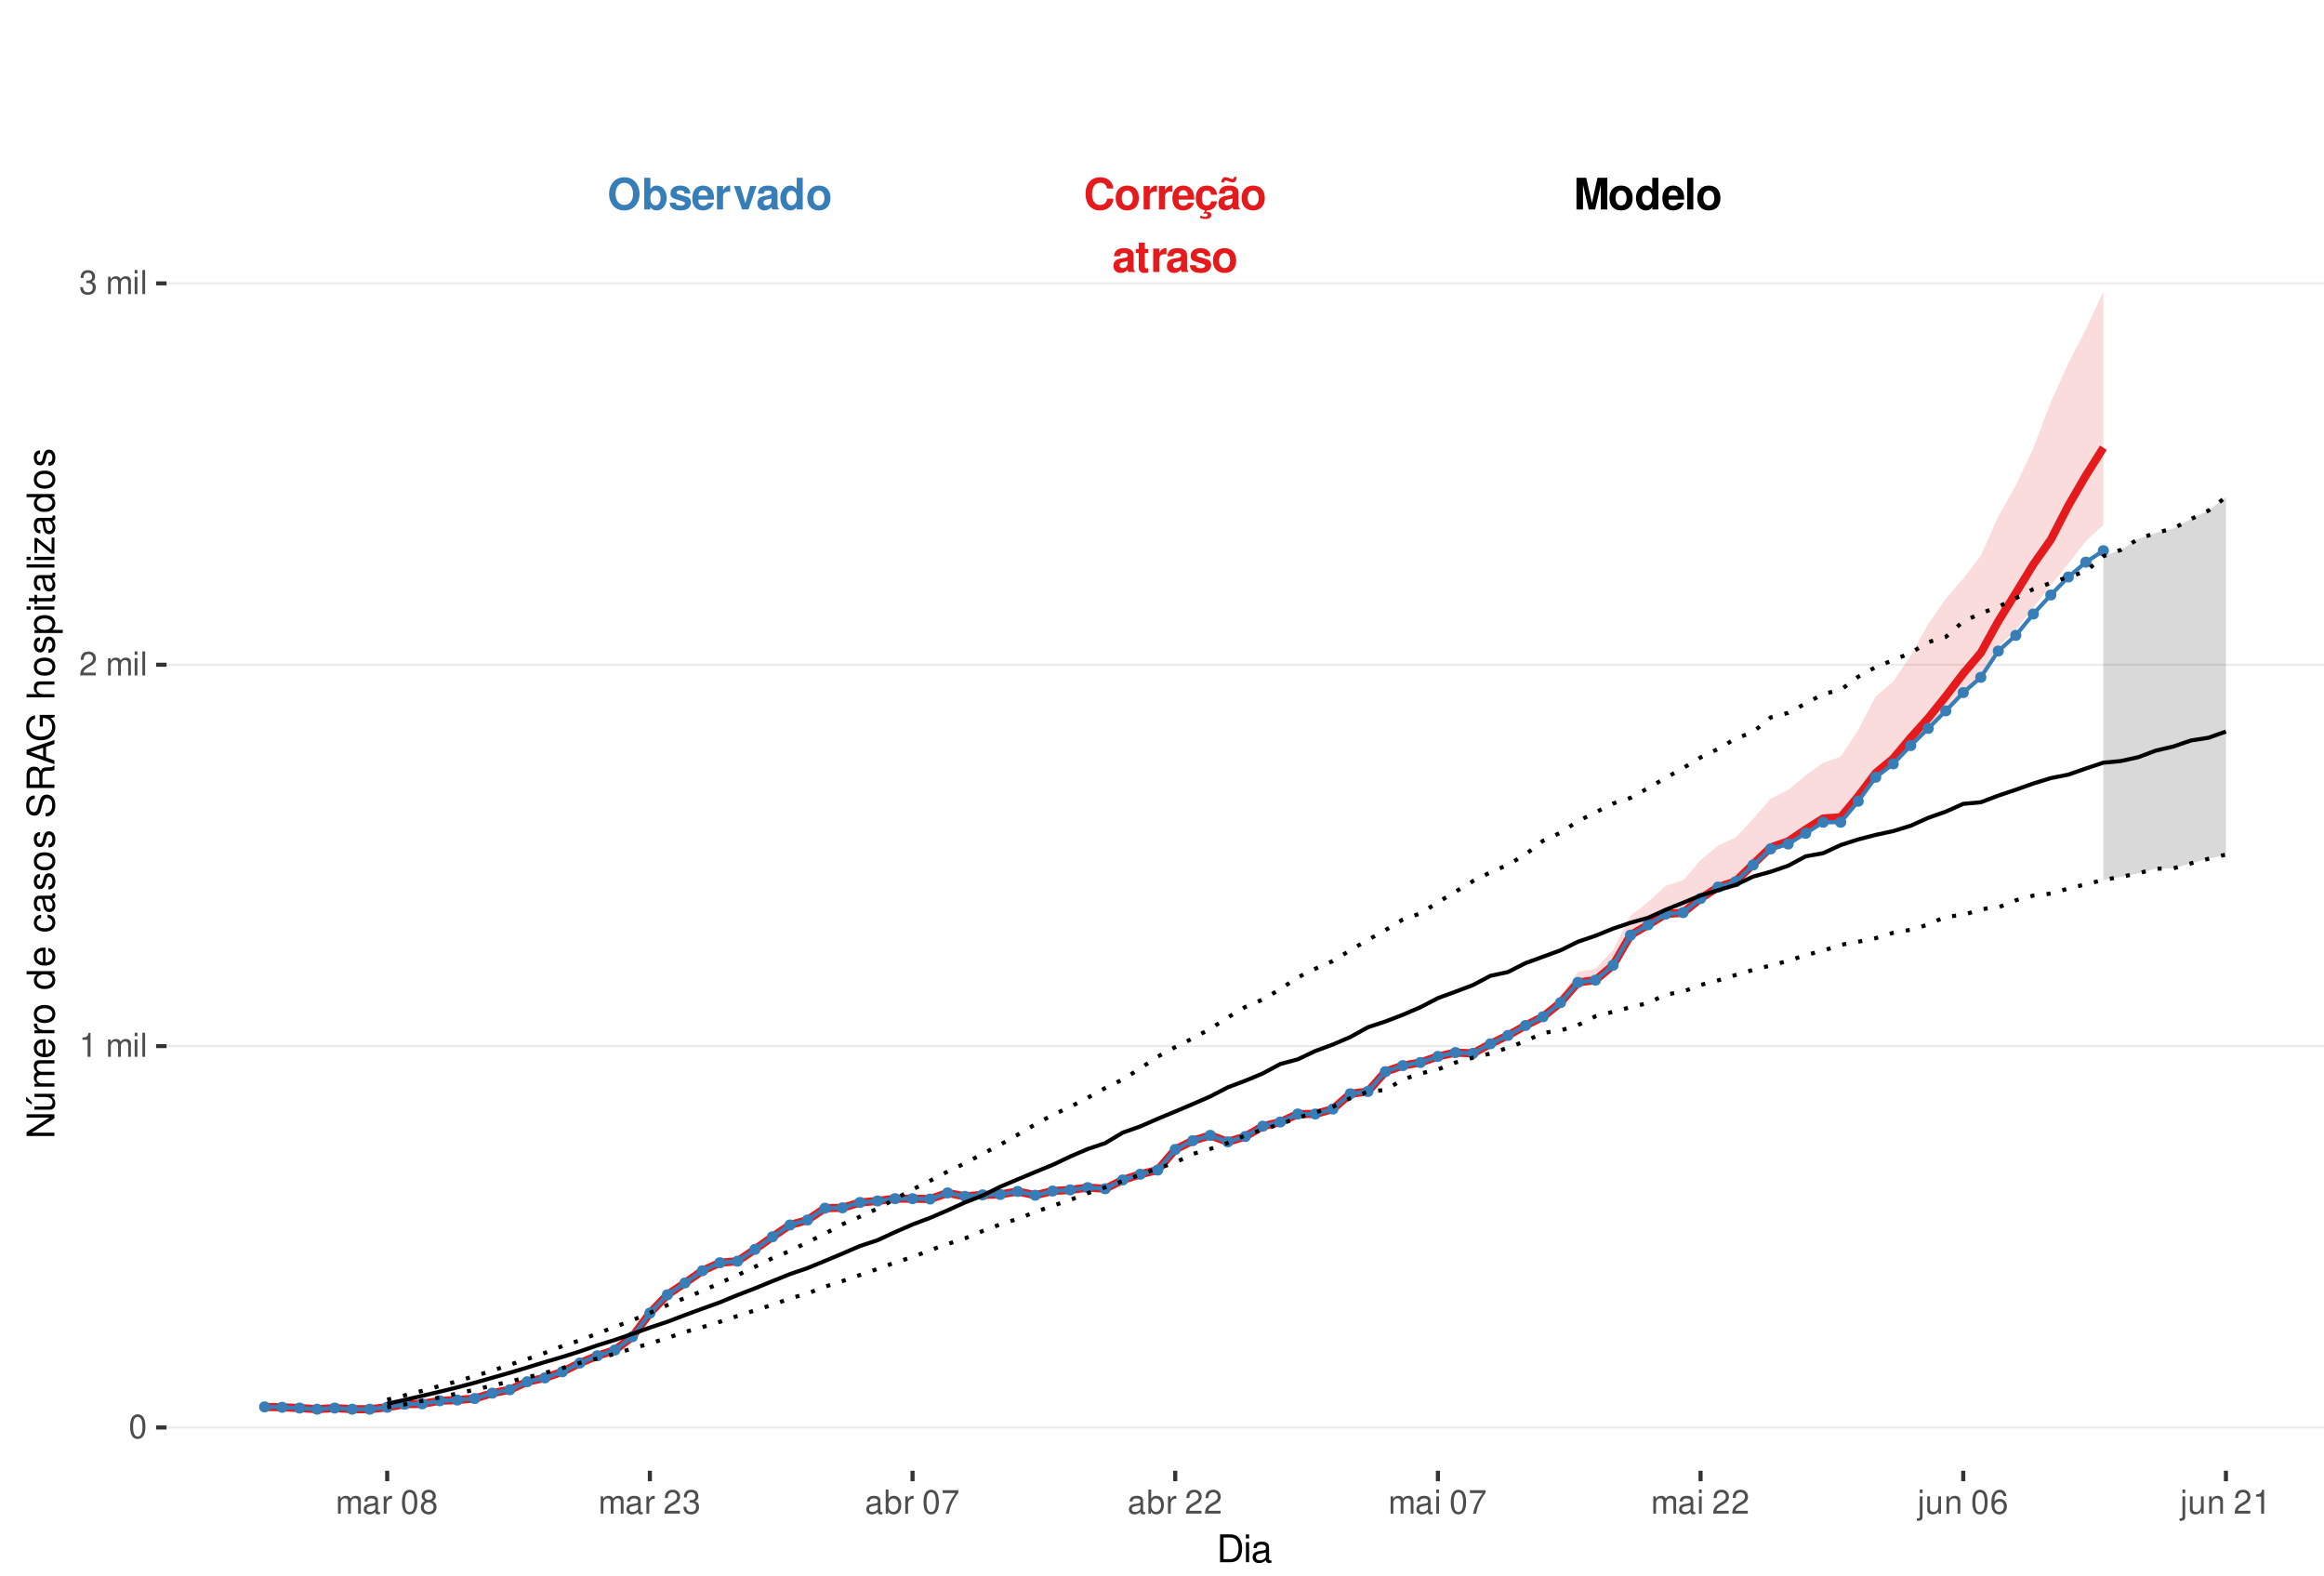 <?xml version="1.0" encoding="UTF-8"?>
<svg xmlns="http://www.w3.org/2000/svg" xmlns:xlink="http://www.w3.org/1999/xlink" width="609pt" height="413pt" viewBox="0 0 609 413" version="1.1">
<defs>
<g>
<symbol overflow="visible" id="glyph0-0">
<path style="stroke:none;" d=""/>
</symbol>
<symbol overflow="visible" id="glyph0-1">
<path style="stroke:none;" d="M 7.75 -5.484 C 7.703 -6.203 7.547 -6.656 7.203 -7.125 C 6.562 -7.969 5.547 -8.422 4.297 -8.422 C 1.953 -8.422 0.5 -6.75 0.5 -4.078 C 0.5 -1.406 1.938 0.266 4.25 0.266 C 6.328 0.266 7.688 -0.938 7.797 -2.828 L 6.125 -2.828 C 6.016 -1.781 5.359 -1.172 4.297 -1.172 C 2.984 -1.172 2.203 -2.234 2.203 -4.047 C 2.203 -5.875 3.016 -6.969 4.359 -6.969 C 5.344 -6.969 5.906 -6.5 6.125 -5.484 Z M 7.75 -5.484 "/>
</symbol>
<symbol overflow="visible" id="glyph0-2">
<path style="stroke:none;" d="M 3.422 -6.25 C 1.547 -6.25 0.391 -5 0.391 -2.984 C 0.391 -0.969 1.547 0.266 3.438 0.266 C 5.312 0.266 6.469 -0.969 6.469 -2.953 C 6.469 -5.031 5.344 -6.25 3.422 -6.25 Z M 3.438 -4.953 C 4.312 -4.953 4.875 -4.172 4.875 -2.969 C 4.875 -1.812 4.281 -1.031 3.438 -1.031 C 2.578 -1.031 1.984 -1.812 1.984 -2.984 C 1.984 -4.172 2.578 -4.953 3.438 -4.953 Z M 3.438 -4.953 "/>
</symbol>
<symbol overflow="visible" id="glyph0-3">
<path style="stroke:none;" d="M 0.719 -6.141 L 0.719 0 L 2.312 0 L 2.312 -3.266 C 2.312 -4.203 2.781 -4.656 3.703 -4.656 C 3.875 -4.656 4 -4.656 4.203 -4.625 L 4.203 -6.234 C 4.125 -6.25 4.078 -6.25 4.016 -6.25 C 3.281 -6.25 2.656 -5.766 2.312 -4.938 L 2.312 -6.141 Z M 0.719 -6.141 "/>
</symbol>
<symbol overflow="visible" id="glyph0-4">
<path style="stroke:none;" d="M 5.953 -2.578 C 5.969 -2.703 5.969 -2.766 5.969 -2.844 C 5.969 -3.453 5.875 -4.031 5.734 -4.453 C 5.328 -5.578 4.328 -6.25 3.094 -6.25 C 1.328 -6.25 0.25 -4.969 0.25 -2.906 C 0.25 -0.938 1.312 0.266 3.062 0.266 C 4.438 0.266 5.547 -0.516 5.906 -1.734 L 4.328 -1.734 C 4.141 -1.234 3.703 -0.953 3.109 -0.953 C 2.656 -0.953 2.297 -1.156 2.062 -1.484 C 1.922 -1.719 1.859 -1.984 1.844 -2.578 Z M 1.859 -3.625 C 1.969 -4.578 2.359 -5.031 3.078 -5.031 C 3.797 -5.031 4.234 -4.531 4.312 -3.625 Z M 1.859 -3.625 "/>
</symbol>
<symbol overflow="visible" id="glyph0-5">
<path style="stroke:none;" d="M 3.312 0.266 C 4.734 0.266 5.812 -0.703 5.938 -2.125 L 4.406 -2.125 C 4.219 -1.328 3.906 -1.031 3.281 -1.031 C 2.938 -1.031 2.594 -1.156 2.406 -1.391 C 2.141 -1.719 1.984 -2.312 1.984 -2.953 C 1.984 -3.531 2.094 -4.078 2.281 -4.438 C 2.469 -4.781 2.828 -4.953 3.281 -4.953 C 3.922 -4.953 4.234 -4.656 4.406 -3.844 L 5.938 -3.844 C 5.828 -5.344 4.828 -6.25 3.281 -6.25 C 1.438 -6.25 0.391 -5.047 0.391 -2.953 C 0.391 -1.078 1.25 0.031 2.828 0.234 L 2.328 1.203 C 2.547 1.109 2.672 1.062 2.891 1.062 C 3.234 1.062 3.469 1.234 3.469 1.469 C 3.469 1.734 3.188 1.938 2.828 1.938 C 2.5 1.938 2.203 1.859 1.641 1.594 L 1.422 2.188 C 2.125 2.438 2.484 2.5 2.984 2.5 C 3.938 2.5 4.453 2.125 4.453 1.438 C 4.453 0.938 4.125 0.641 3.578 0.641 C 3.406 0.641 3.266 0.656 3.109 0.719 Z M 3.312 0.266 "/>
</symbol>
<symbol overflow="visible" id="glyph0-6">
<path style="stroke:none;" d="M 5.953 -0.188 C 5.688 -0.453 5.594 -0.641 5.594 -0.938 L 5.594 -4.359 C 5.594 -5.609 4.75 -6.25 3.078 -6.25 C 1.422 -6.25 0.562 -5.547 0.453 -4.125 L 1.984 -4.125 C 2.062 -4.75 2.328 -4.953 3.109 -4.953 C 3.734 -4.953 4.031 -4.75 4.031 -4.344 C 4.031 -4.141 3.938 -3.969 3.766 -3.875 C 3.547 -3.75 3.547 -3.75 2.766 -3.625 L 2.125 -3.516 C 0.906 -3.312 0.312 -2.688 0.312 -1.578 C 0.312 -0.484 1.062 0.266 2.188 0.266 C 2.859 0.266 3.484 -0.016 4.047 -0.609 C 4.047 -0.297 4.078 -0.188 4.234 0 L 5.953 0 Z M 4.031 -2.469 C 4.031 -1.547 3.578 -1.031 2.781 -1.031 C 2.234 -1.031 1.906 -1.312 1.906 -1.766 C 1.906 -2.234 2.156 -2.469 2.828 -2.609 L 3.359 -2.703 C 3.781 -2.781 3.859 -2.812 4.031 -2.906 Z M 4.406 -8.516 C 4.359 -8.156 4.219 -7.969 3.984 -7.969 C 3.906 -7.969 3.672 -8.016 3.609 -8.047 L 2.781 -8.328 C 2.375 -8.469 2.359 -8.469 2.156 -8.469 C 1.531 -8.469 1.125 -7.953 1.078 -7.062 L 1.797 -7.062 C 1.859 -7.422 1.984 -7.578 2.25 -7.578 C 2.359 -7.578 2.469 -7.547 2.594 -7.5 L 3.406 -7.219 C 3.641 -7.125 3.859 -7.078 4.031 -7.078 C 4.703 -7.078 5.062 -7.547 5.109 -8.516 Z M 4.406 -8.516 "/>
</symbol>
<symbol overflow="visible" id="glyph0-7">
<path style="stroke:none;" d="M 5.953 -0.188 C 5.688 -0.453 5.594 -0.641 5.594 -0.938 L 5.594 -4.359 C 5.594 -5.609 4.75 -6.25 3.078 -6.25 C 1.422 -6.25 0.562 -5.547 0.453 -4.125 L 1.984 -4.125 C 2.062 -4.75 2.328 -4.953 3.109 -4.953 C 3.734 -4.953 4.031 -4.75 4.031 -4.344 C 4.031 -4.141 3.938 -3.969 3.766 -3.875 C 3.547 -3.75 3.547 -3.75 2.766 -3.625 L 2.125 -3.516 C 0.906 -3.312 0.312 -2.688 0.312 -1.578 C 0.312 -0.484 1.062 0.266 2.188 0.266 C 2.859 0.266 3.484 -0.016 4.047 -0.609 C 4.047 -0.297 4.078 -0.188 4.234 0 L 5.953 0 Z M 4.031 -2.469 C 4.031 -1.547 3.578 -1.031 2.781 -1.031 C 2.234 -1.031 1.906 -1.312 1.906 -1.766 C 1.906 -2.234 2.156 -2.469 2.828 -2.609 L 3.359 -2.703 C 3.781 -2.781 3.859 -2.812 4.031 -2.906 Z M 4.031 -2.469 "/>
</symbol>
<symbol overflow="visible" id="glyph0-8">
<path style="stroke:none;" d="M 3.422 -6.016 L 2.531 -6.016 L 2.531 -7.672 L 0.938 -7.672 L 0.938 -6.016 L 0.156 -6.016 L 0.156 -4.953 L 0.938 -4.953 L 0.938 -1.188 C 0.938 -0.219 1.453 0.266 2.5 0.266 C 2.859 0.266 3.125 0.234 3.422 0.141 L 3.422 -0.984 C 3.266 -0.953 3.188 -0.938 3.062 -0.938 C 2.641 -0.938 2.531 -1.062 2.531 -1.609 L 2.531 -4.953 L 3.422 -4.953 Z M 3.422 -6.016 "/>
</symbol>
<symbol overflow="visible" id="glyph0-9">
<path style="stroke:none;" d="M 5.75 -4.156 C 5.719 -5.453 4.719 -6.25 3.078 -6.25 C 1.516 -6.25 0.547 -5.453 0.547 -4.203 C 0.547 -3.781 0.672 -3.438 0.891 -3.203 C 1.109 -2.984 1.297 -2.875 1.891 -2.688 L 3.781 -2.094 C 4.188 -1.969 4.328 -1.844 4.328 -1.594 C 4.328 -1.219 3.875 -0.984 3.141 -0.984 C 2.719 -0.984 2.406 -1.062 2.203 -1.203 C 2.031 -1.328 1.953 -1.453 1.891 -1.781 L 0.328 -1.781 C 0.375 -0.438 1.359 0.266 3.234 0.266 C 4.078 0.266 4.734 0.078 5.188 -0.281 C 5.641 -0.641 5.922 -1.219 5.922 -1.812 C 5.922 -2.609 5.516 -3.125 4.703 -3.359 L 2.703 -3.953 C 2.25 -4.078 2.141 -4.172 2.141 -4.422 C 2.141 -4.766 2.5 -5 3.062 -5 C 3.828 -5 4.203 -4.719 4.203 -4.156 Z M 5.75 -4.156 "/>
</symbol>
<symbol overflow="visible" id="glyph0-10">
<path style="stroke:none;" d="M 2.453 -6.469 L 3.953 0 L 5.656 0 L 7.125 -6.469 L 7.125 0 L 8.828 0 L 8.828 -8.297 L 6.25 -8.297 L 4.797 -1.688 L 3.297 -8.297 L 0.75 -8.297 L 0.75 0 L 2.453 0 Z M 2.453 -6.469 "/>
</symbol>
<symbol overflow="visible" id="glyph0-11">
<path style="stroke:none;" d="M 4.609 0 L 6.203 0 L 6.203 -8.297 L 4.609 -8.297 L 4.609 -5.344 C 4.203 -5.953 3.688 -6.25 2.906 -6.25 C 1.438 -6.25 0.328 -4.828 0.328 -2.984 C 0.328 -2.156 0.578 -1.312 0.984 -0.719 C 1.406 -0.109 2.156 0.266 2.906 0.266 C 3.688 0.266 4.203 -0.016 4.609 -0.625 Z M 3.266 -4.906 C 4.078 -4.906 4.609 -4.141 4.609 -2.953 C 4.609 -1.844 4.062 -1.062 3.266 -1.062 C 2.469 -1.062 1.922 -1.859 1.922 -2.984 C 1.922 -4.125 2.469 -4.906 3.266 -4.906 Z M 3.266 -4.906 "/>
</symbol>
<symbol overflow="visible" id="glyph0-12">
<path style="stroke:none;" d="M 2.359 -8.297 L 0.766 -8.297 L 0.766 0 L 2.359 0 Z M 2.359 -8.297 "/>
</symbol>
<symbol overflow="visible" id="glyph0-13">
<path style="stroke:none;" d="M 4.438 -8.422 C 3.281 -8.422 2.328 -8.047 1.609 -7.281 C 0.875 -6.484 0.453 -5.328 0.453 -4.078 C 0.453 -2.844 0.875 -1.672 1.609 -0.891 C 2.328 -0.109 3.266 0.266 4.453 0.266 C 5.625 0.266 6.562 -0.109 7.281 -0.891 C 8 -1.656 8.438 -2.859 8.438 -4.031 C 8.438 -5.328 8.016 -6.5 7.281 -7.281 C 6.547 -8.062 5.641 -8.422 4.438 -8.422 Z M 4.453 -6.969 C 5.844 -6.969 6.734 -5.828 6.734 -4.031 C 6.734 -2.328 5.812 -1.188 4.453 -1.188 C 3.062 -1.188 2.156 -2.328 2.156 -4.078 C 2.156 -5.828 3.062 -6.969 4.453 -6.969 Z M 4.453 -6.969 "/>
</symbol>
<symbol overflow="visible" id="glyph0-14">
<path style="stroke:none;" d="M 0.672 -8.297 L 0.672 0 L 2.266 0 L 2.266 -0.625 C 2.656 -0.016 3.188 0.266 3.953 0.266 C 5.422 0.266 6.547 -1.141 6.547 -2.984 C 6.547 -3.828 6.297 -4.656 5.875 -5.25 C 5.453 -5.859 4.703 -6.25 3.953 -6.25 C 3.188 -6.25 2.656 -5.953 2.266 -5.344 L 2.266 -8.297 Z M 3.609 -4.906 C 4.391 -4.906 4.953 -4.125 4.953 -2.984 C 4.953 -1.859 4.406 -1.062 3.609 -1.062 C 2.797 -1.062 2.266 -1.828 2.266 -3.016 C 2.266 -4.141 2.812 -4.906 3.609 -4.906 Z M 3.609 -4.906 "/>
</symbol>
<symbol overflow="visible" id="glyph0-15">
<path style="stroke:none;" d="M 3.984 0 L 6.094 -6.141 L 4.406 -6.141 L 3.172 -1.656 L 1.844 -6.141 L 0.156 -6.141 L 2.312 0 Z M 3.984 0 "/>
</symbol>
<symbol overflow="visible" id="glyph1-0">
<path style="stroke:none;" d=""/>
</symbol>
<symbol overflow="visible" id="glyph1-1">
<path style="stroke:none;" d="M 2.375 -6.266 C 1.812 -6.266 1.297 -6 0.969 -5.578 C 0.578 -5.016 0.375 -4.188 0.375 -3.031 C 0.375 -0.922 1.062 0.203 2.375 0.203 C 3.672 0.203 4.391 -0.922 4.391 -2.984 C 4.391 -4.188 4.203 -5 3.797 -5.578 C 3.469 -6 2.953 -6.266 2.375 -6.266 Z M 2.375 -5.578 C 3.203 -5.578 3.609 -4.75 3.609 -3.047 C 3.609 -1.266 3.219 -0.438 2.359 -0.438 C 1.562 -0.438 1.156 -1.297 1.156 -3.016 C 1.156 -4.75 1.562 -5.578 2.375 -5.578 Z M 2.375 -5.578 "/>
</symbol>
<symbol overflow="visible" id="glyph1-2">
<path style="stroke:none;" d="M 2.234 -4.453 L 2.234 0 L 3 0 L 3 -6.266 L 2.5 -6.266 C 2.234 -5.297 2.062 -5.172 0.891 -5.016 L 0.891 -4.453 Z M 2.234 -4.453 "/>
</symbol>
<symbol overflow="visible" id="glyph1-3">
<path style="stroke:none;" d=""/>
</symbol>
<symbol overflow="visible" id="glyph1-4">
<path style="stroke:none;" d="M 0.609 -4.531 L 0.609 0 L 1.328 0 L 1.328 -2.844 C 1.328 -3.5 1.812 -4.031 2.391 -4.031 C 2.938 -4.031 3.234 -3.703 3.234 -3.125 L 3.234 0 L 3.969 0 L 3.969 -2.844 C 3.969 -3.5 4.438 -4.031 5.031 -4.031 C 5.562 -4.031 5.875 -3.703 5.875 -3.125 L 5.875 0 L 6.594 0 L 6.594 -3.406 C 6.594 -4.219 6.125 -4.672 5.281 -4.672 C 4.672 -4.672 4.312 -4.484 3.891 -3.969 C 3.625 -4.453 3.25 -4.672 2.672 -4.672 C 2.062 -4.672 1.656 -4.438 1.266 -3.891 L 1.266 -4.531 Z M 0.609 -4.531 "/>
</symbol>
<symbol overflow="visible" id="glyph1-5">
<path style="stroke:none;" d="M 1.297 -4.531 L 0.578 -4.531 L 0.578 0 L 1.297 0 Z M 1.297 -6.312 L 0.578 -6.312 L 0.578 -5.406 L 1.297 -5.406 Z M 1.297 -6.312 "/>
</symbol>
<symbol overflow="visible" id="glyph1-6">
<path style="stroke:none;" d="M 1.312 -6.312 L 0.594 -6.312 L 0.594 0 L 1.312 0 Z M 1.312 -6.312 "/>
</symbol>
<symbol overflow="visible" id="glyph1-7">
<path style="stroke:none;" d="M 4.375 -0.75 L 1.156 -0.75 C 1.234 -1.266 1.5 -1.594 2.266 -2.062 L 3.125 -2.547 C 3.984 -3.016 4.422 -3.656 4.422 -4.438 C 4.422 -4.953 4.219 -5.438 3.859 -5.781 C 3.484 -6.109 3.031 -6.266 2.453 -6.266 C 1.672 -6.266 1.094 -5.984 0.766 -5.438 C 0.547 -5.109 0.453 -4.719 0.438 -4.094 L 1.188 -4.094 C 1.219 -4.516 1.266 -4.766 1.375 -4.984 C 1.578 -5.359 1.969 -5.594 2.438 -5.594 C 3.125 -5.594 3.641 -5.094 3.641 -4.422 C 3.641 -3.906 3.359 -3.484 2.812 -3.172 L 2.016 -2.703 C 0.734 -1.969 0.359 -1.375 0.297 -0.016 L 4.375 -0.016 Z M 4.375 -0.75 "/>
</symbol>
<symbol overflow="visible" id="glyph1-8">
<path style="stroke:none;" d="M 1.906 -2.875 L 2.328 -2.875 C 3.156 -2.875 3.594 -2.5 3.594 -1.734 C 3.594 -0.953 3.125 -0.469 2.344 -0.469 C 1.5 -0.469 1.094 -0.906 1.031 -1.812 L 0.281 -1.812 C 0.312 -1.312 0.391 -0.984 0.547 -0.703 C 0.859 -0.109 1.469 0.203 2.297 0.203 C 3.562 0.203 4.375 -0.562 4.375 -1.75 C 4.375 -2.547 4.078 -2.984 3.344 -3.234 C 3.906 -3.469 4.203 -3.906 4.203 -4.531 C 4.203 -5.609 3.5 -6.266 2.328 -6.266 C 1.094 -6.266 0.438 -5.562 0.406 -4.234 L 1.172 -4.234 C 1.172 -4.625 1.219 -4.844 1.312 -5.031 C 1.484 -5.391 1.859 -5.594 2.344 -5.594 C 3.016 -5.594 3.422 -5.188 3.422 -4.516 C 3.422 -4.062 3.266 -3.797 2.922 -3.656 C 2.719 -3.562 2.438 -3.531 1.906 -3.516 Z M 1.906 -2.875 "/>
</symbol>
<symbol overflow="visible" id="glyph1-9">
<path style="stroke:none;" d="M 4.625 -0.422 C 4.547 -0.406 4.516 -0.406 4.469 -0.406 C 4.219 -0.406 4.078 -0.531 4.078 -0.766 L 4.078 -3.422 C 4.078 -4.234 3.5 -4.672 2.375 -4.672 C 1.719 -4.672 1.188 -4.469 0.875 -4.141 C 0.672 -3.906 0.578 -3.641 0.562 -3.188 L 1.297 -3.188 C 1.344 -3.75 1.672 -4 2.359 -4 C 3.016 -4 3.375 -3.75 3.375 -3.328 L 3.375 -3.141 C 3.359 -2.828 3.203 -2.703 2.609 -2.625 C 1.594 -2.5 1.438 -2.469 1.156 -2.359 C 0.625 -2.125 0.359 -1.734 0.359 -1.141 C 0.359 -0.312 0.938 0.203 1.859 0.203 C 2.422 0.203 2.875 0 3.391 -0.469 C 3.438 0 3.672 0.203 4.141 0.203 C 4.297 0.203 4.391 0.188 4.625 0.125 Z M 3.375 -1.422 C 3.375 -1.188 3.297 -1.031 3.078 -0.844 C 2.781 -0.578 2.438 -0.438 2.016 -0.438 C 1.453 -0.438 1.109 -0.703 1.109 -1.156 C 1.109 -1.641 1.422 -1.875 2.203 -1.984 C 2.984 -2.094 3.125 -2.125 3.375 -2.234 Z M 3.375 -1.422 "/>
</symbol>
<symbol overflow="visible" id="glyph1-10">
<path style="stroke:none;" d="M 0.594 -4.531 L 0.594 0 L 1.328 0 L 1.328 -2.359 C 1.328 -3.438 1.781 -3.938 2.781 -3.906 L 2.781 -4.641 C 2.656 -4.656 2.594 -4.672 2.5 -4.672 C 2.031 -4.672 1.672 -4.391 1.266 -3.719 L 1.266 -4.531 Z M 0.594 -4.531 "/>
</symbol>
<symbol overflow="visible" id="glyph1-11">
<path style="stroke:none;" d="M 3.391 -3.297 C 4.031 -3.688 4.219 -4 4.219 -4.594 C 4.219 -5.578 3.469 -6.266 2.375 -6.266 C 1.297 -6.266 0.531 -5.578 0.531 -4.594 C 0.531 -4 0.734 -3.703 1.375 -3.297 C 0.672 -2.938 0.312 -2.438 0.312 -1.734 C 0.312 -0.594 1.156 0.203 2.375 0.203 C 3.594 0.203 4.438 -0.594 4.438 -1.734 C 4.438 -2.438 4.094 -2.938 3.391 -3.297 Z M 2.375 -5.578 C 3.031 -5.578 3.438 -5.188 3.438 -4.578 C 3.438 -3.984 3.016 -3.594 2.375 -3.594 C 1.734 -3.594 1.312 -3.984 1.312 -4.594 C 1.312 -5.188 1.734 -5.578 2.375 -5.578 Z M 2.375 -2.953 C 3.141 -2.953 3.656 -2.453 3.656 -1.719 C 3.656 -0.969 3.156 -0.469 2.359 -0.469 C 1.625 -0.469 1.094 -0.984 1.094 -1.719 C 1.094 -2.453 1.609 -2.953 2.375 -2.953 Z M 2.375 -2.953 "/>
</symbol>
<symbol overflow="visible" id="glyph1-12">
<path style="stroke:none;" d="M 0.469 -6.312 L 0.469 0 L 1.109 0 L 1.109 -0.578 C 1.469 -0.047 1.922 0.203 2.547 0.203 C 3.75 0.203 4.531 -0.781 4.531 -2.281 C 4.531 -3.75 3.797 -4.672 2.594 -4.672 C 1.969 -4.672 1.531 -4.438 1.188 -3.922 L 1.188 -6.312 Z M 2.453 -3.984 C 3.25 -3.984 3.781 -3.297 3.781 -2.203 C 3.781 -1.172 3.234 -0.469 2.453 -0.469 C 1.672 -0.469 1.188 -1.172 1.188 -2.234 C 1.188 -3.297 1.672 -3.984 2.453 -3.984 Z M 2.453 -3.984 "/>
</symbol>
<symbol overflow="visible" id="glyph1-13">
<path style="stroke:none;" d="M 4.5 -6.141 L 0.391 -6.141 L 0.391 -5.391 L 3.719 -5.391 C 2.25 -3.297 1.656 -2.016 1.188 0 L 2.016 0 C 2.344 -1.969 3.109 -3.656 4.5 -5.5 Z M 4.5 -6.141 "/>
</symbol>
<symbol overflow="visible" id="glyph1-14">
<path style="stroke:none;" d="M 0.609 -4.531 L 0.609 0.656 C 0.609 1.109 0.469 1.25 0.016 1.25 C -0.031 1.25 -0.062 1.25 -0.156 1.25 L -0.156 1.859 C -0.062 1.875 -0.031 1.891 0.094 1.891 C 0.906 1.891 1.328 1.562 1.328 0.938 L 1.328 -4.531 Z M 1.328 -6.312 L 0.609 -6.312 L 0.609 -5.406 L 1.328 -5.406 Z M 1.328 -6.312 "/>
</symbol>
<symbol overflow="visible" id="glyph1-15">
<path style="stroke:none;" d="M 4.172 0 L 4.172 -4.531 L 3.453 -4.531 L 3.453 -1.969 C 3.453 -1.031 2.969 -0.438 2.219 -0.438 C 1.641 -0.438 1.281 -0.781 1.281 -1.328 L 1.281 -4.531 L 0.562 -4.531 L 0.562 -1.031 C 0.562 -0.281 1.125 0.203 2.016 0.203 C 2.672 0.203 3.094 -0.031 3.516 -0.625 L 3.516 0 Z M 4.172 0 "/>
</symbol>
<symbol overflow="visible" id="glyph1-16">
<path style="stroke:none;" d="M 0.609 -4.531 L 0.609 0 L 1.328 0 L 1.328 -2.5 C 1.328 -3.422 1.812 -4.031 2.562 -4.031 C 3.141 -4.031 3.5 -3.688 3.5 -3.141 L 3.5 0 L 4.219 0 L 4.219 -3.422 C 4.219 -4.188 3.656 -4.672 2.781 -4.672 C 2.109 -4.672 1.672 -4.406 1.266 -3.781 L 1.266 -4.531 Z M 0.609 -4.531 "/>
</symbol>
<symbol overflow="visible" id="glyph1-17">
<path style="stroke:none;" d="M 4.312 -4.625 C 4.156 -5.656 3.5 -6.266 2.578 -6.266 C 1.891 -6.266 1.297 -5.922 0.922 -5.359 C 0.531 -4.75 0.375 -3.984 0.375 -2.859 C 0.375 -1.797 0.516 -1.141 0.891 -0.578 C 1.219 -0.062 1.75 0.203 2.438 0.203 C 3.594 0.203 4.438 -0.672 4.438 -1.891 C 4.438 -3.047 3.656 -3.859 2.562 -3.859 C 1.953 -3.859 1.484 -3.641 1.156 -3.172 C 1.156 -4.719 1.641 -5.578 2.516 -5.578 C 3.062 -5.578 3.422 -5.234 3.547 -4.625 Z M 2.469 -3.188 C 3.203 -3.188 3.656 -2.672 3.656 -1.828 C 3.656 -1.047 3.141 -0.469 2.438 -0.469 C 1.734 -0.469 1.188 -1.078 1.188 -1.875 C 1.188 -2.656 1.719 -3.188 2.469 -3.188 Z M 2.469 -3.188 "/>
</symbol>
<symbol overflow="visible" id="glyph2-0">
<path style="stroke:none;" d=""/>
</symbol>
<symbol overflow="visible" id="glyph2-1">
<path style="stroke:none;" d="M 0.891 0 L 3.703 0 C 5.547 0 6.672 -1.375 6.672 -3.656 C 6.672 -5.906 5.547 -7.297 3.703 -7.297 L 0.891 -7.297 Z M 1.812 -0.812 L 1.812 -6.469 L 3.547 -6.469 C 4.984 -6.469 5.734 -5.5 5.734 -3.641 C 5.734 -1.797 4.984 -0.812 3.547 -0.812 Z M 1.812 -0.812 "/>
</symbol>
<symbol overflow="visible" id="glyph2-2">
<path style="stroke:none;" d="M 1.5 -5.234 L 0.672 -5.234 L 0.672 0 L 1.5 0 Z M 1.5 -7.297 L 0.656 -7.297 L 0.656 -6.234 L 1.5 -6.234 Z M 1.5 -7.297 "/>
</symbol>
<symbol overflow="visible" id="glyph2-3">
<path style="stroke:none;" d="M 5.344 -0.484 C 5.266 -0.469 5.219 -0.469 5.172 -0.469 C 4.875 -0.469 4.719 -0.625 4.719 -0.875 L 4.719 -3.953 C 4.719 -4.891 4.047 -5.391 2.75 -5.391 C 1.984 -5.391 1.375 -5.172 1.016 -4.781 C 0.766 -4.516 0.672 -4.203 0.656 -3.688 L 1.484 -3.688 C 1.562 -4.328 1.938 -4.625 2.719 -4.625 C 3.484 -4.625 3.891 -4.344 3.891 -3.844 L 3.891 -3.625 C 3.875 -3.266 3.703 -3.125 3.016 -3.047 C 1.844 -2.891 1.656 -2.844 1.344 -2.719 C 0.734 -2.453 0.422 -2 0.422 -1.312 C 0.422 -0.375 1.078 0.234 2.141 0.234 C 2.797 0.234 3.328 0 3.922 -0.547 C 3.984 0 4.234 0.234 4.781 0.234 C 4.953 0.234 5.062 0.203 5.344 0.141 Z M 3.891 -1.656 C 3.891 -1.375 3.812 -1.203 3.562 -0.969 C 3.219 -0.656 2.812 -0.5 2.312 -0.5 C 1.672 -0.5 1.297 -0.812 1.297 -1.344 C 1.297 -1.891 1.656 -2.172 2.547 -2.297 C 3.438 -2.422 3.609 -2.453 3.891 -2.594 Z M 3.891 -1.656 "/>
</symbol>
<symbol overflow="visible" id="glyph3-0">
<path style="stroke:none;" d=""/>
</symbol>
<symbol overflow="visible" id="glyph3-1">
<path style="stroke:none;" d="M -7.297 -6.453 L -7.297 -5.578 L -1.328 -5.578 L -7.297 -1.766 L -7.297 -0.766 L 0 -0.766 L 0 -1.641 L -5.906 -1.641 L 0 -5.406 L 0 -6.453 Z M -7.297 -6.453 "/>
</symbol>
<symbol overflow="visible" id="glyph3-2">
<path style="stroke:none;" d="M 0 -4.812 L -5.234 -4.812 L -5.234 -3.984 L -2.266 -3.984 C -1.203 -3.984 -0.5 -3.438 -0.5 -2.562 C -0.5 -1.906 -0.906 -1.484 -1.531 -1.484 L -5.234 -1.484 L -5.234 -0.656 L -1.203 -0.656 C -0.328 -0.656 0.234 -1.297 0.234 -2.312 C 0.234 -3.094 -0.047 -3.578 -0.734 -4.062 L 0 -4.062 Z M -7.406 -2.953 L -5.922 -2 L -5.922 -2.594 L -7.406 -4.094 Z M -7.406 -2.953 "/>
</symbol>
<symbol overflow="visible" id="glyph3-3">
<path style="stroke:none;" d="M -5.234 -0.703 L 0 -0.703 L 0 -1.547 L -3.297 -1.547 C -4.047 -1.547 -4.656 -2.094 -4.656 -2.766 C -4.656 -3.391 -4.281 -3.734 -3.609 -3.734 L 0 -3.734 L 0 -4.578 L -3.297 -4.578 C -4.047 -4.578 -4.656 -5.125 -4.656 -5.812 C -4.656 -6.422 -4.266 -6.781 -3.609 -6.781 L 0 -6.781 L 0 -7.625 L -3.938 -7.625 C -4.875 -7.625 -5.391 -7.078 -5.391 -6.094 C -5.391 -5.406 -5.188 -4.984 -4.594 -4.484 C -5.156 -4.188 -5.391 -3.766 -5.391 -3.078 C -5.391 -2.375 -5.125 -1.906 -4.5 -1.469 L -5.234 -1.469 Z M -5.234 -0.703 "/>
</symbol>
<symbol overflow="visible" id="glyph3-4">
<path style="stroke:none;" d="M -2.344 -5.125 C -3.141 -5.125 -3.625 -5.062 -4.016 -4.922 C -4.875 -4.578 -5.391 -3.781 -5.391 -2.797 C -5.391 -1.344 -4.281 -0.406 -2.547 -0.406 C -0.812 -0.406 0.234 -1.297 0.234 -2.781 C 0.234 -3.984 -0.453 -4.812 -1.594 -5.016 L -1.594 -4.188 C -0.906 -3.953 -0.547 -3.484 -0.547 -2.812 C -0.547 -2.281 -0.781 -1.828 -1.219 -1.547 C -1.516 -1.344 -1.812 -1.281 -2.344 -1.266 Z M -3.016 -1.297 C -3.984 -1.359 -4.625 -1.953 -4.625 -2.797 C -4.625 -3.641 -3.953 -4.234 -3.016 -4.234 Z M -3.016 -1.297 "/>
</symbol>
<symbol overflow="visible" id="glyph3-5">
<path style="stroke:none;" d="M -5.234 -0.688 L 0 -0.688 L 0 -1.531 L -2.719 -1.531 C -3.984 -1.547 -4.547 -2.062 -4.516 -3.203 L -5.359 -3.203 C -5.375 -3.062 -5.391 -2.984 -5.391 -2.891 C -5.391 -2.344 -5.062 -1.938 -4.297 -1.453 L -5.234 -1.453 Z M -5.234 -0.688 "/>
</symbol>
<symbol overflow="visible" id="glyph3-6">
<path style="stroke:none;" d="M -5.391 -2.719 C -5.391 -1.234 -4.344 -0.359 -2.578 -0.359 C -0.812 -0.359 0.234 -1.234 0.234 -2.734 C 0.234 -4.203 -0.812 -5.094 -2.547 -5.094 C -4.359 -5.094 -5.391 -4.234 -5.391 -2.719 Z M -4.625 -2.734 C -4.625 -3.672 -3.844 -4.234 -2.547 -4.234 C -1.312 -4.234 -0.547 -3.656 -0.547 -2.734 C -0.547 -1.797 -1.312 -1.234 -2.578 -1.234 C -3.844 -1.234 -4.625 -1.797 -4.625 -2.734 Z M -4.625 -2.734 "/>
</symbol>
<symbol overflow="visible" id="glyph3-7">
<path style="stroke:none;" d=""/>
</symbol>
<symbol overflow="visible" id="glyph3-8">
<path style="stroke:none;" d="M -7.297 -4.953 L -7.297 -4.125 L -4.578 -4.125 C -5.109 -3.766 -5.391 -3.203 -5.391 -2.516 C -5.391 -1.156 -4.297 -0.266 -2.625 -0.266 C -0.859 -0.266 0.234 -1.125 0.234 -2.547 C 0.234 -3.266 -0.047 -3.766 -0.688 -4.203 L 0 -4.203 L 0 -4.953 Z M -4.609 -2.656 C -4.609 -3.547 -3.812 -4.125 -2.562 -4.125 C -1.344 -4.125 -0.547 -3.547 -0.547 -2.656 C -0.547 -1.734 -1.359 -1.125 -2.578 -1.125 C -3.797 -1.125 -4.609 -1.734 -4.609 -2.656 Z M -4.609 -2.656 "/>
</symbol>
<symbol overflow="visible" id="glyph3-9">
<path style="stroke:none;" d="M -3.484 -4.703 C -3.984 -4.672 -4.312 -4.562 -4.609 -4.359 C -5.094 -4 -5.391 -3.375 -5.391 -2.641 C -5.391 -1.219 -4.266 -0.312 -2.531 -0.312 C -0.844 -0.312 0.234 -1.203 0.234 -2.625 C 0.234 -3.875 -0.516 -4.672 -1.797 -4.766 L -1.797 -3.938 C -0.953 -3.797 -0.547 -3.359 -0.547 -2.656 C -0.547 -1.734 -1.297 -1.188 -2.531 -1.188 C -3.844 -1.188 -4.625 -1.719 -4.625 -2.625 C -4.625 -3.328 -4.203 -3.766 -3.484 -3.875 Z M -3.484 -4.703 "/>
</symbol>
<symbol overflow="visible" id="glyph3-10">
<path style="stroke:none;" d="M -0.484 -5.344 C -0.469 -5.266 -0.469 -5.219 -0.469 -5.172 C -0.469 -4.875 -0.625 -4.719 -0.875 -4.719 L -3.953 -4.719 C -4.891 -4.719 -5.391 -4.047 -5.391 -2.75 C -5.391 -1.984 -5.172 -1.375 -4.781 -1.016 C -4.516 -0.766 -4.203 -0.672 -3.688 -0.656 L -3.688 -1.484 C -4.328 -1.562 -4.625 -1.938 -4.625 -2.719 C -4.625 -3.484 -4.344 -3.891 -3.844 -3.891 L -3.625 -3.891 C -3.266 -3.875 -3.125 -3.703 -3.047 -3.016 C -2.891 -1.844 -2.844 -1.656 -2.719 -1.344 C -2.453 -0.734 -2 -0.422 -1.312 -0.422 C -0.375 -0.422 0.234 -1.078 0.234 -2.141 C 0.234 -2.797 0 -3.328 -0.547 -3.922 C 0 -3.984 0.234 -4.234 0.234 -4.781 C 0.234 -4.953 0.203 -5.062 0.141 -5.344 Z M -1.656 -3.891 C -1.375 -3.891 -1.203 -3.812 -0.969 -3.562 C -0.656 -3.219 -0.5 -2.812 -0.5 -2.312 C -0.5 -1.672 -0.812 -1.297 -1.344 -1.297 C -1.891 -1.297 -2.172 -1.656 -2.297 -2.547 C -2.422 -3.438 -2.453 -3.609 -2.594 -3.891 Z M -1.656 -3.891 "/>
</symbol>
<symbol overflow="visible" id="glyph3-11">
<path style="stroke:none;" d="M -3.781 -4.375 C -4.812 -4.375 -5.391 -3.688 -5.391 -2.484 C -5.391 -1.266 -4.766 -0.469 -3.797 -0.469 C -2.969 -0.469 -2.578 -0.891 -2.281 -2.125 L -2.094 -2.906 C -1.953 -3.484 -1.734 -3.719 -1.375 -3.719 C -0.875 -3.719 -0.547 -3.234 -0.547 -2.5 C -0.547 -2.047 -0.672 -1.672 -0.891 -1.453 C -1.047 -1.328 -1.188 -1.266 -1.562 -1.219 L -1.562 -0.344 C -0.344 -0.375 0.234 -1.062 0.234 -2.438 C 0.234 -3.75 -0.422 -4.594 -1.438 -4.594 C -2.203 -4.594 -2.641 -4.156 -2.891 -3.109 L -3.078 -2.312 C -3.234 -1.625 -3.453 -1.344 -3.828 -1.344 C -4.312 -1.344 -4.625 -1.766 -4.625 -2.453 C -4.625 -3.125 -4.328 -3.484 -3.781 -3.5 Z M -3.781 -4.375 "/>
</symbol>
<symbol overflow="visible" id="glyph3-12">
<path style="stroke:none;" d="M -5.156 -5.953 C -5.656 -5.953 -5.797 -5.938 -6.125 -5.766 C -6.969 -5.375 -7.406 -4.516 -7.406 -3.297 C -7.406 -1.688 -6.594 -0.703 -5.266 -0.703 C -4.375 -0.703 -3.812 -1.172 -3.562 -2.125 L -3.094 -3.938 C -2.844 -4.875 -2.484 -5.281 -1.906 -5.281 C -1.516 -5.281 -1.125 -5.062 -0.906 -4.766 C -0.688 -4.469 -0.594 -4.016 -0.594 -3.422 C -0.594 -2.625 -0.781 -2.094 -1.203 -1.734 C -1.516 -1.469 -1.875 -1.344 -2.312 -1.359 L -2.312 -0.484 C -1.656 -0.484 -1.203 -0.625 -0.812 -0.906 C -0.125 -1.406 0.234 -2.25 0.234 -3.359 C 0.234 -4.234 0.031 -4.938 -0.328 -5.406 C -0.719 -5.906 -1.375 -6.203 -2 -6.203 C -2.906 -6.203 -3.562 -5.656 -3.828 -4.656 L -4.312 -2.828 C -4.562 -1.953 -4.844 -1.625 -5.406 -1.625 C -6.141 -1.625 -6.625 -2.281 -6.625 -3.266 C -6.625 -4.422 -6.109 -5.062 -5.156 -5.078 Z M -5.156 -5.953 "/>
</symbol>
<symbol overflow="visible" id="glyph3-13">
<path style="stroke:none;" d="M -3.141 -1.859 L -3.141 -4.266 C -3.141 -5.094 -2.734 -5.453 -1.844 -5.453 L -1.188 -5.453 C -0.734 -5.453 -0.297 -5.531 0 -5.656 L 0 -6.797 L -0.234 -6.797 C -0.469 -6.438 -0.734 -6.375 -1.703 -6.344 C -2.906 -6.344 -3.266 -6.156 -3.594 -5.359 C -4.016 -6.188 -4.5 -6.516 -5.344 -6.516 C -6.594 -6.516 -7.297 -5.734 -7.297 -4.297 L -7.297 -0.938 L 0 -0.938 L 0 -1.859 Z M -3.953 -1.859 L -6.469 -1.859 L -6.469 -4.109 C -6.469 -4.625 -6.391 -4.938 -6.188 -5.156 C -5.984 -5.406 -5.656 -5.547 -5.219 -5.547 C -4.344 -5.547 -3.953 -5.094 -3.953 -4.109 Z M -3.953 -1.859 "/>
</symbol>
<symbol overflow="visible" id="glyph3-14">
<path style="stroke:none;" d="M -2.188 -4.734 L 0 -5.484 L 0 -6.531 L -7.297 -3.969 L -7.297 -2.766 L 0 -0.172 L 0 -1.156 L -2.188 -1.938 Z M -2.969 -4.484 L -2.969 -2.156 L -6.297 -3.359 Z M -2.969 -4.484 "/>
</symbol>
<symbol overflow="visible" id="glyph3-15">
<path style="stroke:none;" d="M -3.844 -7.094 L -3.844 -4.047 L -3.031 -4.047 L -3.031 -6.266 L -2.828 -6.266 C -1.531 -6.266 -0.594 -5.312 -0.594 -3.984 C -0.594 -3.234 -0.859 -2.562 -1.328 -2.141 C -1.844 -1.656 -2.719 -1.375 -3.625 -1.375 C -5.406 -1.375 -6.594 -2.391 -6.594 -3.938 C -6.594 -5.047 -6.016 -5.844 -5.078 -6.047 L -5.078 -6.984 C -6.562 -6.734 -7.406 -5.609 -7.406 -3.938 C -7.406 -3.047 -7.188 -2.328 -6.703 -1.766 C -6.016 -0.906 -4.875 -0.438 -3.562 -0.438 C -1.328 -0.438 0.234 -1.812 0.234 -3.781 C 0.234 -4.766 -0.141 -5.547 -0.938 -6.266 L 0.047 -6.5 L 0.047 -7.094 Z M -3.844 -7.094 "/>
</symbol>
<symbol overflow="visible" id="glyph3-16">
<path style="stroke:none;" d="M -7.297 -0.703 L 0 -0.703 L 0 -1.531 L -2.891 -1.531 C -3.953 -1.531 -4.656 -2.094 -4.656 -2.953 C -4.656 -3.234 -4.578 -3.484 -4.438 -3.688 C -4.25 -3.938 -4 -4.031 -3.625 -4.031 L 0 -4.031 L 0 -4.859 L -3.953 -4.859 C -4.844 -4.859 -5.391 -4.234 -5.391 -3.203 C -5.391 -2.469 -5.156 -2.016 -4.516 -1.531 L -7.297 -1.531 Z M -7.297 -0.703 "/>
</symbol>
<symbol overflow="visible" id="glyph3-17">
<path style="stroke:none;" d="M 2.188 -0.547 L 2.188 -1.375 L -0.547 -1.375 C -0.016 -1.812 0.234 -2.312 0.234 -2.984 C 0.234 -4.344 -0.859 -5.234 -2.531 -5.234 C -4.297 -5.234 -5.391 -4.375 -5.391 -2.984 C -5.391 -2.266 -5.062 -1.703 -4.453 -1.312 L -5.234 -1.312 L -5.234 -0.547 Z M -4.609 -2.844 C -4.609 -3.766 -3.797 -4.359 -2.547 -4.359 C -1.359 -4.359 -0.547 -3.75 -0.547 -2.844 C -0.547 -1.953 -1.344 -1.375 -2.578 -1.375 C -3.812 -1.375 -4.609 -1.953 -4.609 -2.844 Z M -4.609 -2.844 "/>
</symbol>
<symbol overflow="visible" id="glyph3-18">
<path style="stroke:none;" d="M -5.234 -1.5 L -5.234 -0.672 L 0 -0.672 L 0 -1.5 Z M -7.297 -1.5 L -7.297 -0.656 L -6.234 -0.656 L -6.234 -1.5 Z M -7.297 -1.5 "/>
</symbol>
<symbol overflow="visible" id="glyph3-19">
<path style="stroke:none;" d="M -5.234 -2.547 L -5.234 -1.688 L -6.688 -1.688 L -6.688 -0.844 L -5.234 -0.844 L -5.234 -0.141 L -4.562 -0.141 L -4.562 -0.844 L -0.594 -0.844 C -0.062 -0.844 0.234 -1.203 0.234 -1.859 C 0.234 -2.078 0.203 -2.266 0.156 -2.547 L -0.547 -2.547 C -0.516 -2.422 -0.5 -2.312 -0.5 -2.141 C -0.5 -1.781 -0.594 -1.688 -0.969 -1.688 L -4.562 -1.688 L -4.562 -2.547 Z M -5.234 -2.547 "/>
</symbol>
<symbol overflow="visible" id="glyph3-20">
<path style="stroke:none;" d="M -7.297 -1.516 L -7.297 -0.688 L 0 -0.688 L 0 -1.516 Z M -7.297 -1.516 "/>
</symbol>
<symbol overflow="visible" id="glyph3-21">
<path style="stroke:none;" d="M -5.234 -4.438 L -5.234 -0.516 L -4.516 -0.516 L -4.516 -3.438 L -0.75 -0.312 L 0 -0.312 L 0 -4.562 L -0.734 -4.562 L -0.734 -1.312 L -4.5 -4.438 Z M -5.234 -4.438 "/>
</symbol>
</g>
<clipPath id="clip1">
  <path d="M 43.645 30.441 L 609 30.441 L 609 385.328 L 43.645 385.328 Z M 43.645 30.441 "/>
</clipPath>
<clipPath id="clip2">
  <path d="M 43.645 373 L 609 373 L 609 375 L 43.645 375 Z M 43.645 373 "/>
</clipPath>
<clipPath id="clip3">
  <path d="M 43.645 273 L 609 273 L 609 275 L 43.645 275 Z M 43.645 273 "/>
</clipPath>
<clipPath id="clip4">
  <path d="M 43.645 173 L 609 173 L 609 175 L 43.645 175 Z M 43.645 173 "/>
</clipPath>
<clipPath id="clip5">
  <path d="M 43.645 73 L 609 73 L 609 75 L 43.645 75 Z M 43.645 73 "/>
</clipPath>
</defs>
<g id="surface137">
<rect x="0" y="0" width="609" height="413" style="fill:rgb(100%,100%,100%);fill-opacity:1;stroke:none;"/>
<rect x="0" y="0" width="609" height="413" style="fill:rgb(100%,100%,100%);fill-opacity:1;stroke:none;"/>
<path style="fill:none;stroke-width:1.067;stroke-linecap:round;stroke-linejoin:round;stroke:rgb(100%,100%,100%);stroke-opacity:1;stroke-miterlimit:10;" d="M 0 413 L 609 413 L 609 0 L 0 0 Z M 0 413 "/>
<g clip-path="url(#clip1)" clip-rule="nonzero">
<path style=" stroke:none;fill-rule:nonzero;fill:rgb(100%,100%,100%);fill-opacity:1;" d="M 43.645 385.328 L 609 385.328 L 609 30.441 L 43.645 30.441 Z M 43.645 385.328 "/>
</g>
<g clip-path="url(#clip2)" clip-rule="nonzero">
<path style="fill:none;stroke-width:0.533;stroke-linecap:butt;stroke-linejoin:round;stroke:rgb(92.157%,92.157%,92.157%);stroke-opacity:1;stroke-miterlimit:10;" d="M 43.645 373.992 L 609 373.992 "/>
</g>
<g clip-path="url(#clip3)" clip-rule="nonzero">
<path style="fill:none;stroke-width:0.533;stroke-linecap:butt;stroke-linejoin:round;stroke:rgb(92.157%,92.157%,92.157%);stroke-opacity:1;stroke-miterlimit:10;" d="M 43.645 274.074 L 609 274.074 "/>
</g>
<g clip-path="url(#clip4)" clip-rule="nonzero">
<path style="fill:none;stroke-width:0.533;stroke-linecap:butt;stroke-linejoin:round;stroke:rgb(92.157%,92.157%,92.157%);stroke-opacity:1;stroke-miterlimit:10;" d="M 43.645 174.16 L 609 174.16 "/>
</g>
<g clip-path="url(#clip5)" clip-rule="nonzero">
<path style="fill:none;stroke-width:0.533;stroke-linecap:butt;stroke-linejoin:round;stroke:rgb(92.157%,92.157%,92.157%);stroke-opacity:1;stroke-miterlimit:10;" d="M 43.645 74.242 L 609 74.242 "/>
</g>
<path style=" stroke:none;fill-rule:nonzero;fill:rgb(0%,0%,0%);fill-opacity:0.149;" d="M 551.18 145.715 L 555.77 144.07 L 560.359 141.184 L 564.945 139.621 L 569.535 138.445 L 574.125 135.996 L 578.715 133.785 L 583.301 130.215 L 583.301 223.891 L 578.715 224.996 L 574.125 226.199 L 569.535 227.508 L 564.945 227.59 L 560.359 228.797 L 555.77 229.734 L 551.18 230.531 Z M 551.18 145.715 "/>
<path style=" stroke:none;fill-rule:nonzero;fill:rgb(89.412%,10.196%,10.98%);fill-opacity:0.149;" d="M 69.344 368.598 L 73.934 368.699 L 78.52 368.898 L 83.109 369.199 L 87.699 368.898 L 92.289 369.199 L 96.875 369.199 L 101.465 368.699 L 106.055 367.898 L 110.645 367.797 L 115.23 367 L 119.82 366.801 L 124.41 366.398 L 129 365 L 133.59 364.102 L 138.176 362.004 L 142.766 361.004 L 147.355 359.406 L 151.945 357.109 L 156.531 355.211 L 161.121 353.711 L 165.711 350.215 L 170.301 344.02 L 174.887 339.223 L 179.477 336.125 L 184.066 332.926 L 188.656 330.828 L 193.242 330.43 L 197.832 327.332 L 202.422 324.035 L 207.012 320.938 L 211.598 319.637 L 216.188 316.539 L 220.777 316.441 L 225.367 315.043 L 229.957 314.641 L 234.543 314.043 L 239.133 314.043 L 243.723 314.145 L 248.312 312.543 L 252.898 313.445 L 257.488 313.043 L 262.078 312.945 L 266.668 312.145 L 271.254 313.145 L 275.844 312.043 L 280.434 311.746 L 285.023 311.145 L 289.609 311.445 L 294.199 309.148 L 298.789 307.648 L 303.379 306.551 L 307.969 301.152 L 312.555 298.855 L 317.145 297.457 L 321.734 299.156 L 326.324 297.758 L 330.91 295.059 L 335.5 293.961 L 340.09 291.859 L 344.68 291.859 L 349.266 290.562 L 353.855 286.566 L 358.445 285.965 L 363.035 280.77 L 367.621 279.172 L 372.211 278.371 L 376.801 276.773 L 381.391 275.773 L 385.977 275.875 L 390.566 273.078 L 395.156 270.879 L 399.746 267.68 L 404.336 265.082 L 408.922 261.086 L 413.512 254.594 L 418.102 253.793 L 422.691 248.898 L 427.277 239.902 L 431.867 236.309 L 436.457 232.109 L 441.047 230.613 L 445.633 225.316 L 450.223 221.52 L 454.812 219.422 L 459.402 214.523 L 463.988 209.23 L 468.578 206.93 L 473.168 203.133 L 477.758 199.836 L 482.348 198.238 L 486.934 191.242 L 491.523 182.453 L 496.113 178.555 L 500.703 171.762 L 505.289 163.469 L 509.879 156.871 L 514.469 151.578 L 519.059 145.582 L 523.645 135.289 L 528.234 127.195 L 532.824 117.406 L 537.414 105.316 L 542 95.223 L 546.59 86.332 L 551.18 76.34 L 551.18 137.488 L 546.59 141.785 L 542 147.68 L 537.414 153.375 L 532.824 159.172 L 528.234 165.066 L 523.645 169.461 L 519.059 176.758 L 514.469 181.152 L 509.879 186.25 L 505.289 190.844 L 500.703 195.34 L 496.113 200.137 L 491.523 203.633 L 486.934 209.93 L 482.348 215.426 L 477.758 215.426 L 473.168 218.32 L 468.578 221.121 L 463.988 222.418 L 459.402 226.613 L 454.812 231.012 L 450.223 232.41 L 445.633 235.406 L 441.047 239.105 L 436.457 239.504 L 431.867 242.301 L 427.277 245 L 422.691 252.895 L 418.102 256.789 L 413.512 257.391 L 408.922 262.684 L 404.336 266.383 L 399.746 268.68 L 395.156 271.277 L 390.566 273.477 L 385.977 275.973 L 381.391 275.773 L 376.801 276.773 L 372.211 278.371 L 367.621 279.172 L 363.035 280.77 L 358.445 285.965 L 353.855 286.566 L 349.266 290.562 L 344.68 291.859 L 340.09 291.859 L 335.5 293.961 L 330.91 295.059 L 326.324 297.758 L 321.734 299.156 L 317.145 297.457 L 312.555 298.855 L 307.969 301.152 L 303.379 306.551 L 298.789 307.648 L 294.199 309.148 L 289.609 311.445 L 285.023 311.145 L 280.434 311.746 L 275.844 312.043 L 271.254 313.145 L 266.668 312.145 L 262.078 312.945 L 257.488 313.043 L 252.898 313.445 L 248.312 312.543 L 243.723 314.145 L 239.133 314.043 L 234.543 314.043 L 229.957 314.641 L 225.367 315.043 L 220.777 316.441 L 216.188 316.539 L 211.598 319.637 L 207.012 320.938 L 202.422 324.035 L 197.832 327.332 L 193.242 330.43 L 188.656 330.828 L 184.066 332.926 L 179.477 336.125 L 174.887 339.223 L 170.301 344.02 L 165.711 350.215 L 161.121 353.711 L 156.531 355.211 L 151.945 357.109 L 147.355 359.406 L 142.766 361.004 L 138.176 362.004 L 133.59 364.102 L 129 365 L 124.41 366.398 L 119.82 366.801 L 115.23 367 L 110.645 367.797 L 106.055 367.898 L 101.465 368.699 L 96.875 369.199 L 92.289 369.199 L 87.699 368.898 L 83.109 369.199 L 78.52 368.898 L 73.934 368.699 Z M 69.344 368.598 "/>
<path style="fill:none;stroke-width:2.134;stroke-linecap:butt;stroke-linejoin:round;stroke:rgb(89.412%,10.196%,10.98%);stroke-opacity:1;stroke-miterlimit:10;" d="M 69.344 368.598 L 73.934 368.699 L 78.52 368.898 L 83.109 369.199 L 87.699 368.898 L 92.289 369.199 L 96.875 369.199 L 101.465 368.699 L 106.055 367.898 L 110.645 367.797 L 115.23 367 L 119.82 366.801 L 124.41 366.398 L 129 365 L 133.59 364.102 L 138.176 362.004 L 142.766 361.004 L 147.355 359.406 L 151.945 357.109 L 156.531 355.211 L 161.121 353.711 L 165.711 350.215 L 170.301 344.02 L 174.887 339.223 L 179.477 336.125 L 184.066 332.926 L 188.656 330.828 L 193.242 330.43 L 197.832 327.332 L 202.422 324.035 L 207.012 320.938 L 211.598 319.637 L 216.188 316.539 L 220.777 316.441 L 225.367 315.043 L 229.957 314.641 L 234.543 314.043 L 239.133 314.043 L 243.723 314.145 L 248.312 312.543 L 252.898 313.445 L 257.488 313.043 L 262.078 312.945 L 266.668 312.145 L 271.254 313.145 L 275.844 312.043 L 280.434 311.746 L 285.023 311.145 L 289.609 311.445 L 294.199 309.148 L 298.789 307.648 L 303.379 306.551 L 307.969 301.152 L 312.555 298.855 L 317.145 297.457 L 321.734 299.156 L 326.324 297.758 L 330.91 295.059 L 335.5 293.961 L 340.09 291.859 L 344.68 291.859 L 349.266 290.562 L 353.855 286.566 L 358.445 285.965 L 363.035 280.77 L 367.621 279.172 L 372.211 278.371 L 376.801 276.773 L 381.391 275.773 L 385.977 275.973 L 390.566 273.477 L 395.156 271.277 L 399.746 268.68 L 404.336 266.383 L 408.922 262.684 L 413.512 257.391 L 418.102 256.789 L 422.691 252.895 L 427.277 245 L 431.867 242.301 L 436.457 239.504 L 441.047 239.105 L 445.633 235.406 L 450.223 232.41 L 454.812 230.91 L 459.402 226.414 L 463.988 222.02 L 468.578 220.422 L 473.168 217.324 L 477.758 214.426 L 482.348 214.125 L 486.934 208.629 L 491.523 202.535 L 496.113 198.738 L 500.703 193.242 L 505.289 188.148 L 509.879 182.453 L 514.469 176.457 L 519.059 171.062 L 523.645 162.77 L 528.234 155.375 L 532.824 147.879 L 537.414 141.387 L 542 132.492 L 546.59 124.598 L 551.18 117.305 "/>
<path style="fill-rule:nonzero;fill:rgb(21.569%,49.412%,72.157%);fill-opacity:1;stroke-width:0.709;stroke-linecap:round;stroke-linejoin:round;stroke:rgb(21.569%,49.412%,72.157%);stroke-opacity:1;stroke-miterlimit:10;" d="M 70.445 368.598 C 70.445 370.066 68.242 370.066 68.242 368.598 C 68.242 367.129 70.445 367.129 70.445 368.598 "/>
<path style="fill-rule:nonzero;fill:rgb(21.569%,49.412%,72.157%);fill-opacity:1;stroke-width:0.709;stroke-linecap:round;stroke-linejoin:round;stroke:rgb(21.569%,49.412%,72.157%);stroke-opacity:1;stroke-miterlimit:10;" d="M 75.031 368.699 C 75.031 370.168 72.832 370.168 72.832 368.699 C 72.832 367.23 75.031 367.23 75.031 368.699 "/>
<path style="fill-rule:nonzero;fill:rgb(21.569%,49.412%,72.157%);fill-opacity:1;stroke-width:0.709;stroke-linecap:round;stroke-linejoin:round;stroke:rgb(21.569%,49.412%,72.157%);stroke-opacity:1;stroke-miterlimit:10;" d="M 79.621 368.898 C 79.621 370.367 77.418 370.367 77.418 368.898 C 77.418 367.43 79.621 367.43 79.621 368.898 "/>
<path style="fill-rule:nonzero;fill:rgb(21.569%,49.412%,72.157%);fill-opacity:1;stroke-width:0.709;stroke-linecap:round;stroke-linejoin:round;stroke:rgb(21.569%,49.412%,72.157%);stroke-opacity:1;stroke-miterlimit:10;" d="M 84.211 369.199 C 84.211 370.664 82.008 370.664 82.008 369.199 C 82.008 367.73 84.211 367.73 84.211 369.199 "/>
<path style="fill-rule:nonzero;fill:rgb(21.569%,49.412%,72.157%);fill-opacity:1;stroke-width:0.709;stroke-linecap:round;stroke-linejoin:round;stroke:rgb(21.569%,49.412%,72.157%);stroke-opacity:1;stroke-miterlimit:10;" d="M 88.801 368.898 C 88.801 370.367 86.598 370.367 86.598 368.898 C 86.598 367.43 88.801 367.43 88.801 368.898 "/>
<path style="fill-rule:nonzero;fill:rgb(21.569%,49.412%,72.157%);fill-opacity:1;stroke-width:0.709;stroke-linecap:round;stroke-linejoin:round;stroke:rgb(21.569%,49.412%,72.157%);stroke-opacity:1;stroke-miterlimit:10;" d="M 93.391 369.199 C 93.391 370.664 91.188 370.664 91.188 369.199 C 91.188 367.73 93.391 367.73 93.391 369.199 "/>
<path style="fill-rule:nonzero;fill:rgb(21.569%,49.412%,72.157%);fill-opacity:1;stroke-width:0.709;stroke-linecap:round;stroke-linejoin:round;stroke:rgb(21.569%,49.412%,72.157%);stroke-opacity:1;stroke-miterlimit:10;" d="M 97.977 369.199 C 97.977 370.664 95.773 370.664 95.773 369.199 C 95.773 367.73 97.977 367.73 97.977 369.199 "/>
<path style="fill-rule:nonzero;fill:rgb(21.569%,49.412%,72.157%);fill-opacity:1;stroke-width:0.709;stroke-linecap:round;stroke-linejoin:round;stroke:rgb(21.569%,49.412%,72.157%);stroke-opacity:1;stroke-miterlimit:10;" d="M 102.566 368.699 C 102.566 370.168 100.363 370.168 100.363 368.699 C 100.363 367.23 102.566 367.23 102.566 368.699 "/>
<path style="fill-rule:nonzero;fill:rgb(21.569%,49.412%,72.157%);fill-opacity:1;stroke-width:0.709;stroke-linecap:round;stroke-linejoin:round;stroke:rgb(21.569%,49.412%,72.157%);stroke-opacity:1;stroke-miterlimit:10;" d="M 107.156 367.898 C 107.156 369.367 104.953 369.367 104.953 367.898 C 104.953 366.43 107.156 366.43 107.156 367.898 "/>
<path style="fill-rule:nonzero;fill:rgb(21.569%,49.412%,72.157%);fill-opacity:1;stroke-width:0.709;stroke-linecap:round;stroke-linejoin:round;stroke:rgb(21.569%,49.412%,72.157%);stroke-opacity:1;stroke-miterlimit:10;" d="M 111.746 367.797 C 111.746 369.266 109.543 369.266 109.543 367.797 C 109.543 366.332 111.746 366.332 111.746 367.797 "/>
<path style="fill-rule:nonzero;fill:rgb(21.569%,49.412%,72.157%);fill-opacity:1;stroke-width:0.709;stroke-linecap:round;stroke-linejoin:round;stroke:rgb(21.569%,49.412%,72.157%);stroke-opacity:1;stroke-miterlimit:10;" d="M 116.332 367 C 116.332 368.469 114.133 368.469 114.133 367 C 114.133 365.531 116.332 365.531 116.332 367 "/>
<path style="fill-rule:nonzero;fill:rgb(21.569%,49.412%,72.157%);fill-opacity:1;stroke-width:0.709;stroke-linecap:round;stroke-linejoin:round;stroke:rgb(21.569%,49.412%,72.157%);stroke-opacity:1;stroke-miterlimit:10;" d="M 120.922 366.801 C 120.922 368.27 118.719 368.27 118.719 366.801 C 118.719 365.332 120.922 365.332 120.922 366.801 "/>
<path style="fill-rule:nonzero;fill:rgb(21.569%,49.412%,72.157%);fill-opacity:1;stroke-width:0.709;stroke-linecap:round;stroke-linejoin:round;stroke:rgb(21.569%,49.412%,72.157%);stroke-opacity:1;stroke-miterlimit:10;" d="M 125.512 366.398 C 125.512 367.867 123.309 367.867 123.309 366.398 C 123.309 364.93 125.512 364.93 125.512 366.398 "/>
<path style="fill-rule:nonzero;fill:rgb(21.569%,49.412%,72.157%);fill-opacity:1;stroke-width:0.709;stroke-linecap:round;stroke-linejoin:round;stroke:rgb(21.569%,49.412%,72.157%);stroke-opacity:1;stroke-miterlimit:10;" d="M 130.102 365 C 130.102 366.469 127.898 366.469 127.898 365 C 127.898 363.531 130.102 363.531 130.102 365 "/>
<path style="fill-rule:nonzero;fill:rgb(21.569%,49.412%,72.157%);fill-opacity:1;stroke-width:0.709;stroke-linecap:round;stroke-linejoin:round;stroke:rgb(21.569%,49.412%,72.157%);stroke-opacity:1;stroke-miterlimit:10;" d="M 134.688 364.102 C 134.688 365.57 132.488 365.57 132.488 364.102 C 132.488 362.633 134.688 362.633 134.688 364.102 "/>
<path style="fill-rule:nonzero;fill:rgb(21.569%,49.412%,72.157%);fill-opacity:1;stroke-width:0.709;stroke-linecap:round;stroke-linejoin:round;stroke:rgb(21.569%,49.412%,72.157%);stroke-opacity:1;stroke-miterlimit:10;" d="M 139.277 362.004 C 139.277 363.473 137.074 363.473 137.074 362.004 C 137.074 360.535 139.277 360.535 139.277 362.004 "/>
<path style="fill-rule:nonzero;fill:rgb(21.569%,49.412%,72.157%);fill-opacity:1;stroke-width:0.709;stroke-linecap:round;stroke-linejoin:round;stroke:rgb(21.569%,49.412%,72.157%);stroke-opacity:1;stroke-miterlimit:10;" d="M 143.867 361.004 C 143.867 362.473 141.664 362.473 141.664 361.004 C 141.664 359.535 143.867 359.535 143.867 361.004 "/>
<path style="fill-rule:nonzero;fill:rgb(21.569%,49.412%,72.157%);fill-opacity:1;stroke-width:0.709;stroke-linecap:round;stroke-linejoin:round;stroke:rgb(21.569%,49.412%,72.157%);stroke-opacity:1;stroke-miterlimit:10;" d="M 148.457 359.406 C 148.457 360.875 146.254 360.875 146.254 359.406 C 146.254 357.938 148.457 357.938 148.457 359.406 "/>
<path style="fill-rule:nonzero;fill:rgb(21.569%,49.412%,72.157%);fill-opacity:1;stroke-width:0.709;stroke-linecap:round;stroke-linejoin:round;stroke:rgb(21.569%,49.412%,72.157%);stroke-opacity:1;stroke-miterlimit:10;" d="M 153.043 357.109 C 153.043 358.574 150.844 358.574 150.844 357.109 C 150.844 355.641 153.043 355.641 153.043 357.109 "/>
<path style="fill-rule:nonzero;fill:rgb(21.569%,49.412%,72.157%);fill-opacity:1;stroke-width:0.709;stroke-linecap:round;stroke-linejoin:round;stroke:rgb(21.569%,49.412%,72.157%);stroke-opacity:1;stroke-miterlimit:10;" d="M 157.633 355.211 C 157.633 356.676 155.43 356.676 155.43 355.211 C 155.43 353.742 157.633 353.742 157.633 355.211 "/>
<path style="fill-rule:nonzero;fill:rgb(21.569%,49.412%,72.157%);fill-opacity:1;stroke-width:0.709;stroke-linecap:round;stroke-linejoin:round;stroke:rgb(21.569%,49.412%,72.157%);stroke-opacity:1;stroke-miterlimit:10;" d="M 162.223 353.711 C 162.223 355.18 160.02 355.18 160.02 353.711 C 160.02 352.242 162.223 352.242 162.223 353.711 "/>
<path style="fill-rule:nonzero;fill:rgb(21.569%,49.412%,72.157%);fill-opacity:1;stroke-width:0.709;stroke-linecap:round;stroke-linejoin:round;stroke:rgb(21.569%,49.412%,72.157%);stroke-opacity:1;stroke-miterlimit:10;" d="M 166.812 350.215 C 166.812 351.68 164.609 351.68 164.609 350.215 C 164.609 348.746 166.812 348.746 166.812 350.215 "/>
<path style="fill-rule:nonzero;fill:rgb(21.569%,49.412%,72.157%);fill-opacity:1;stroke-width:0.709;stroke-linecap:round;stroke-linejoin:round;stroke:rgb(21.569%,49.412%,72.157%);stroke-opacity:1;stroke-miterlimit:10;" d="M 171.402 344.02 C 171.402 345.488 169.199 345.488 169.199 344.02 C 169.199 342.551 171.402 342.551 171.402 344.02 "/>
<path style="fill-rule:nonzero;fill:rgb(21.569%,49.412%,72.157%);fill-opacity:1;stroke-width:0.709;stroke-linecap:round;stroke-linejoin:round;stroke:rgb(21.569%,49.412%,72.157%);stroke-opacity:1;stroke-miterlimit:10;" d="M 175.988 339.223 C 175.988 340.691 173.785 340.691 173.785 339.223 C 173.785 337.754 175.988 337.754 175.988 339.223 "/>
<path style="fill-rule:nonzero;fill:rgb(21.569%,49.412%,72.157%);fill-opacity:1;stroke-width:0.709;stroke-linecap:round;stroke-linejoin:round;stroke:rgb(21.569%,49.412%,72.157%);stroke-opacity:1;stroke-miterlimit:10;" d="M 180.578 336.125 C 180.578 337.594 178.375 337.594 178.375 336.125 C 178.375 334.656 180.578 334.656 180.578 336.125 "/>
<path style="fill-rule:nonzero;fill:rgb(21.569%,49.412%,72.157%);fill-opacity:1;stroke-width:0.709;stroke-linecap:round;stroke-linejoin:round;stroke:rgb(21.569%,49.412%,72.157%);stroke-opacity:1;stroke-miterlimit:10;" d="M 185.168 332.926 C 185.168 334.395 182.965 334.395 182.965 332.926 C 182.965 331.461 185.168 331.461 185.168 332.926 "/>
<path style="fill-rule:nonzero;fill:rgb(21.569%,49.412%,72.157%);fill-opacity:1;stroke-width:0.709;stroke-linecap:round;stroke-linejoin:round;stroke:rgb(21.569%,49.412%,72.157%);stroke-opacity:1;stroke-miterlimit:10;" d="M 189.758 330.828 C 189.758 332.297 187.555 332.297 187.555 330.828 C 187.555 329.359 189.758 329.359 189.758 330.828 "/>
<path style="fill-rule:nonzero;fill:rgb(21.569%,49.412%,72.157%);fill-opacity:1;stroke-width:0.709;stroke-linecap:round;stroke-linejoin:round;stroke:rgb(21.569%,49.412%,72.157%);stroke-opacity:1;stroke-miterlimit:10;" d="M 194.344 330.43 C 194.344 331.898 192.145 331.898 192.145 330.43 C 192.145 328.961 194.344 328.961 194.344 330.43 "/>
<path style="fill-rule:nonzero;fill:rgb(21.569%,49.412%,72.157%);fill-opacity:1;stroke-width:0.709;stroke-linecap:round;stroke-linejoin:round;stroke:rgb(21.569%,49.412%,72.157%);stroke-opacity:1;stroke-miterlimit:10;" d="M 198.934 327.332 C 198.934 328.801 196.73 328.801 196.73 327.332 C 196.73 325.863 198.934 325.863 198.934 327.332 "/>
<path style="fill-rule:nonzero;fill:rgb(21.569%,49.412%,72.157%);fill-opacity:1;stroke-width:0.709;stroke-linecap:round;stroke-linejoin:round;stroke:rgb(21.569%,49.412%,72.157%);stroke-opacity:1;stroke-miterlimit:10;" d="M 203.523 324.035 C 203.523 325.504 201.32 325.504 201.32 324.035 C 201.32 322.566 203.523 322.566 203.523 324.035 "/>
<path style="fill-rule:nonzero;fill:rgb(21.569%,49.412%,72.157%);fill-opacity:1;stroke-width:0.709;stroke-linecap:round;stroke-linejoin:round;stroke:rgb(21.569%,49.412%,72.157%);stroke-opacity:1;stroke-miterlimit:10;" d="M 208.113 320.938 C 208.113 322.406 205.91 322.406 205.91 320.938 C 205.91 319.469 208.113 319.469 208.113 320.938 "/>
<path style="fill-rule:nonzero;fill:rgb(21.569%,49.412%,72.157%);fill-opacity:1;stroke-width:0.709;stroke-linecap:round;stroke-linejoin:round;stroke:rgb(21.569%,49.412%,72.157%);stroke-opacity:1;stroke-miterlimit:10;" d="M 212.699 319.637 C 212.699 321.105 210.5 321.105 210.5 319.637 C 210.5 318.172 212.699 318.172 212.699 319.637 "/>
<path style="fill-rule:nonzero;fill:rgb(21.569%,49.412%,72.157%);fill-opacity:1;stroke-width:0.709;stroke-linecap:round;stroke-linejoin:round;stroke:rgb(21.569%,49.412%,72.157%);stroke-opacity:1;stroke-miterlimit:10;" d="M 217.289 316.539 C 217.289 318.008 215.086 318.008 215.086 316.539 C 215.086 315.074 217.289 315.074 217.289 316.539 "/>
<path style="fill-rule:nonzero;fill:rgb(21.569%,49.412%,72.157%);fill-opacity:1;stroke-width:0.709;stroke-linecap:round;stroke-linejoin:round;stroke:rgb(21.569%,49.412%,72.157%);stroke-opacity:1;stroke-miterlimit:10;" d="M 221.879 316.441 C 221.879 317.91 219.676 317.91 219.676 316.441 C 219.676 314.973 221.879 314.973 221.879 316.441 "/>
<path style="fill-rule:nonzero;fill:rgb(21.569%,49.412%,72.157%);fill-opacity:1;stroke-width:0.709;stroke-linecap:round;stroke-linejoin:round;stroke:rgb(21.569%,49.412%,72.157%);stroke-opacity:1;stroke-miterlimit:10;" d="M 226.469 315.043 C 226.469 316.512 224.266 316.512 224.266 315.043 C 224.266 313.574 226.469 313.574 226.469 315.043 "/>
<path style="fill-rule:nonzero;fill:rgb(21.569%,49.412%,72.157%);fill-opacity:1;stroke-width:0.709;stroke-linecap:round;stroke-linejoin:round;stroke:rgb(21.569%,49.412%,72.157%);stroke-opacity:1;stroke-miterlimit:10;" d="M 231.055 314.641 C 231.055 316.109 228.855 316.109 228.855 314.641 C 228.855 313.176 231.055 313.176 231.055 314.641 "/>
<path style="fill-rule:nonzero;fill:rgb(21.569%,49.412%,72.157%);fill-opacity:1;stroke-width:0.709;stroke-linecap:round;stroke-linejoin:round;stroke:rgb(21.569%,49.412%,72.157%);stroke-opacity:1;stroke-miterlimit:10;" d="M 235.645 314.043 C 235.645 315.512 233.441 315.512 233.441 314.043 C 233.441 312.574 235.645 312.574 235.645 314.043 "/>
<path style="fill-rule:nonzero;fill:rgb(21.569%,49.412%,72.157%);fill-opacity:1;stroke-width:0.709;stroke-linecap:round;stroke-linejoin:round;stroke:rgb(21.569%,49.412%,72.157%);stroke-opacity:1;stroke-miterlimit:10;" d="M 240.234 314.043 C 240.234 315.512 238.031 315.512 238.031 314.043 C 238.031 312.574 240.234 312.574 240.234 314.043 "/>
<path style="fill-rule:nonzero;fill:rgb(21.569%,49.412%,72.157%);fill-opacity:1;stroke-width:0.709;stroke-linecap:round;stroke-linejoin:round;stroke:rgb(21.569%,49.412%,72.157%);stroke-opacity:1;stroke-miterlimit:10;" d="M 244.824 314.145 C 244.824 315.609 242.621 315.609 242.621 314.145 C 242.621 312.676 244.824 312.676 244.824 314.145 "/>
<path style="fill-rule:nonzero;fill:rgb(21.569%,49.412%,72.157%);fill-opacity:1;stroke-width:0.709;stroke-linecap:round;stroke-linejoin:round;stroke:rgb(21.569%,49.412%,72.157%);stroke-opacity:1;stroke-miterlimit:10;" d="M 249.414 312.543 C 249.414 314.012 247.211 314.012 247.211 312.543 C 247.211 311.074 249.414 311.074 249.414 312.543 "/>
<path style="fill-rule:nonzero;fill:rgb(21.569%,49.412%,72.157%);fill-opacity:1;stroke-width:0.709;stroke-linecap:round;stroke-linejoin:round;stroke:rgb(21.569%,49.412%,72.157%);stroke-opacity:1;stroke-miterlimit:10;" d="M 254 313.445 C 254 314.91 251.797 314.91 251.797 313.445 C 251.797 311.977 254 311.977 254 313.445 "/>
<path style="fill-rule:nonzero;fill:rgb(21.569%,49.412%,72.157%);fill-opacity:1;stroke-width:0.709;stroke-linecap:round;stroke-linejoin:round;stroke:rgb(21.569%,49.412%,72.157%);stroke-opacity:1;stroke-miterlimit:10;" d="M 258.59 313.043 C 258.59 314.512 256.387 314.512 256.387 313.043 C 256.387 311.574 258.59 311.574 258.59 313.043 "/>
<path style="fill-rule:nonzero;fill:rgb(21.569%,49.412%,72.157%);fill-opacity:1;stroke-width:0.709;stroke-linecap:round;stroke-linejoin:round;stroke:rgb(21.569%,49.412%,72.157%);stroke-opacity:1;stroke-miterlimit:10;" d="M 263.18 312.945 C 263.18 314.414 260.977 314.414 260.977 312.945 C 260.977 311.477 263.18 311.477 263.18 312.945 "/>
<path style="fill-rule:nonzero;fill:rgb(21.569%,49.412%,72.157%);fill-opacity:1;stroke-width:0.709;stroke-linecap:round;stroke-linejoin:round;stroke:rgb(21.569%,49.412%,72.157%);stroke-opacity:1;stroke-miterlimit:10;" d="M 267.77 312.145 C 267.77 313.613 265.566 313.613 265.566 312.145 C 265.566 310.676 267.77 310.676 267.77 312.145 "/>
<path style="fill-rule:nonzero;fill:rgb(21.569%,49.412%,72.157%);fill-opacity:1;stroke-width:0.709;stroke-linecap:round;stroke-linejoin:round;stroke:rgb(21.569%,49.412%,72.157%);stroke-opacity:1;stroke-miterlimit:10;" d="M 272.355 313.145 C 272.355 314.613 270.152 314.613 270.152 313.145 C 270.152 311.676 272.355 311.676 272.355 313.145 "/>
<path style="fill-rule:nonzero;fill:rgb(21.569%,49.412%,72.157%);fill-opacity:1;stroke-width:0.709;stroke-linecap:round;stroke-linejoin:round;stroke:rgb(21.569%,49.412%,72.157%);stroke-opacity:1;stroke-miterlimit:10;" d="M 276.945 312.043 C 276.945 313.512 274.742 313.512 274.742 312.043 C 274.742 310.578 276.945 310.578 276.945 312.043 "/>
<path style="fill-rule:nonzero;fill:rgb(21.569%,49.412%,72.157%);fill-opacity:1;stroke-width:0.709;stroke-linecap:round;stroke-linejoin:round;stroke:rgb(21.569%,49.412%,72.157%);stroke-opacity:1;stroke-miterlimit:10;" d="M 281.535 311.746 C 281.535 313.215 279.332 313.215 279.332 311.746 C 279.332 310.277 281.535 310.277 281.535 311.746 "/>
<path style="fill-rule:nonzero;fill:rgb(21.569%,49.412%,72.157%);fill-opacity:1;stroke-width:0.709;stroke-linecap:round;stroke-linejoin:round;stroke:rgb(21.569%,49.412%,72.157%);stroke-opacity:1;stroke-miterlimit:10;" d="M 286.125 311.145 C 286.125 312.613 283.922 312.613 283.922 311.145 C 283.922 309.676 286.125 309.676 286.125 311.145 "/>
<path style="fill-rule:nonzero;fill:rgb(21.569%,49.412%,72.157%);fill-opacity:1;stroke-width:0.709;stroke-linecap:round;stroke-linejoin:round;stroke:rgb(21.569%,49.412%,72.157%);stroke-opacity:1;stroke-miterlimit:10;" d="M 290.711 311.445 C 290.711 312.914 288.512 312.914 288.512 311.445 C 288.512 309.977 290.711 309.977 290.711 311.445 "/>
<path style="fill-rule:nonzero;fill:rgb(21.569%,49.412%,72.157%);fill-opacity:1;stroke-width:0.709;stroke-linecap:round;stroke-linejoin:round;stroke:rgb(21.569%,49.412%,72.157%);stroke-opacity:1;stroke-miterlimit:10;" d="M 295.301 309.148 C 295.301 310.617 293.098 310.617 293.098 309.148 C 293.098 307.68 295.301 307.68 295.301 309.148 "/>
<path style="fill-rule:nonzero;fill:rgb(21.569%,49.412%,72.157%);fill-opacity:1;stroke-width:0.709;stroke-linecap:round;stroke-linejoin:round;stroke:rgb(21.569%,49.412%,72.157%);stroke-opacity:1;stroke-miterlimit:10;" d="M 299.891 307.648 C 299.891 309.117 297.688 309.117 297.688 307.648 C 297.688 306.18 299.891 306.18 299.891 307.648 "/>
<path style="fill-rule:nonzero;fill:rgb(21.569%,49.412%,72.157%);fill-opacity:1;stroke-width:0.709;stroke-linecap:round;stroke-linejoin:round;stroke:rgb(21.569%,49.412%,72.157%);stroke-opacity:1;stroke-miterlimit:10;" d="M 304.48 306.551 C 304.48 308.016 302.277 308.016 302.277 306.551 C 302.277 305.082 304.48 305.082 304.48 306.551 "/>
<path style="fill-rule:nonzero;fill:rgb(21.569%,49.412%,72.157%);fill-opacity:1;stroke-width:0.709;stroke-linecap:round;stroke-linejoin:round;stroke:rgb(21.569%,49.412%,72.157%);stroke-opacity:1;stroke-miterlimit:10;" d="M 309.066 301.152 C 309.066 302.621 306.867 302.621 306.867 301.152 C 306.867 299.684 309.066 299.684 309.066 301.152 "/>
<path style="fill-rule:nonzero;fill:rgb(21.569%,49.412%,72.157%);fill-opacity:1;stroke-width:0.709;stroke-linecap:round;stroke-linejoin:round;stroke:rgb(21.569%,49.412%,72.157%);stroke-opacity:1;stroke-miterlimit:10;" d="M 313.656 298.855 C 313.656 300.324 311.453 300.324 311.453 298.855 C 311.453 297.387 313.656 297.387 313.656 298.855 "/>
<path style="fill-rule:nonzero;fill:rgb(21.569%,49.412%,72.157%);fill-opacity:1;stroke-width:0.709;stroke-linecap:round;stroke-linejoin:round;stroke:rgb(21.569%,49.412%,72.157%);stroke-opacity:1;stroke-miterlimit:10;" d="M 318.246 297.457 C 318.246 298.926 316.043 298.926 316.043 297.457 C 316.043 295.988 318.246 295.988 318.246 297.457 "/>
<path style="fill-rule:nonzero;fill:rgb(21.569%,49.412%,72.157%);fill-opacity:1;stroke-width:0.709;stroke-linecap:round;stroke-linejoin:round;stroke:rgb(21.569%,49.412%,72.157%);stroke-opacity:1;stroke-miterlimit:10;" d="M 322.836 299.156 C 322.836 300.625 320.633 300.625 320.633 299.156 C 320.633 297.688 322.836 297.688 322.836 299.156 "/>
<path style="fill-rule:nonzero;fill:rgb(21.569%,49.412%,72.157%);fill-opacity:1;stroke-width:0.709;stroke-linecap:round;stroke-linejoin:round;stroke:rgb(21.569%,49.412%,72.157%);stroke-opacity:1;stroke-miterlimit:10;" d="M 327.422 297.758 C 327.422 299.227 325.223 299.227 325.223 297.758 C 325.223 296.289 327.422 296.289 327.422 297.758 "/>
<path style="fill-rule:nonzero;fill:rgb(21.569%,49.412%,72.157%);fill-opacity:1;stroke-width:0.709;stroke-linecap:round;stroke-linejoin:round;stroke:rgb(21.569%,49.412%,72.157%);stroke-opacity:1;stroke-miterlimit:10;" d="M 332.012 295.059 C 332.012 296.527 329.809 296.527 329.809 295.059 C 329.809 293.59 332.012 293.59 332.012 295.059 "/>
<path style="fill-rule:nonzero;fill:rgb(21.569%,49.412%,72.157%);fill-opacity:1;stroke-width:0.709;stroke-linecap:round;stroke-linejoin:round;stroke:rgb(21.569%,49.412%,72.157%);stroke-opacity:1;stroke-miterlimit:10;" d="M 336.602 293.961 C 336.602 295.43 334.398 295.43 334.398 293.961 C 334.398 292.492 336.602 292.492 336.602 293.961 "/>
<path style="fill-rule:nonzero;fill:rgb(21.569%,49.412%,72.157%);fill-opacity:1;stroke-width:0.709;stroke-linecap:round;stroke-linejoin:round;stroke:rgb(21.569%,49.412%,72.157%);stroke-opacity:1;stroke-miterlimit:10;" d="M 341.191 291.859 C 341.191 293.328 338.988 293.328 338.988 291.859 C 338.988 290.395 341.191 290.395 341.191 291.859 "/>
<path style="fill-rule:nonzero;fill:rgb(21.569%,49.412%,72.157%);fill-opacity:1;stroke-width:0.709;stroke-linecap:round;stroke-linejoin:round;stroke:rgb(21.569%,49.412%,72.157%);stroke-opacity:1;stroke-miterlimit:10;" d="M 345.781 291.859 C 345.781 293.328 343.578 293.328 343.578 291.859 C 343.578 290.395 345.781 290.395 345.781 291.859 "/>
<path style="fill-rule:nonzero;fill:rgb(21.569%,49.412%,72.157%);fill-opacity:1;stroke-width:0.709;stroke-linecap:round;stroke-linejoin:round;stroke:rgb(21.569%,49.412%,72.157%);stroke-opacity:1;stroke-miterlimit:10;" d="M 350.367 290.562 C 350.367 292.031 348.164 292.031 348.164 290.562 C 348.164 289.094 350.367 289.094 350.367 290.562 "/>
<path style="fill-rule:nonzero;fill:rgb(21.569%,49.412%,72.157%);fill-opacity:1;stroke-width:0.709;stroke-linecap:round;stroke-linejoin:round;stroke:rgb(21.569%,49.412%,72.157%);stroke-opacity:1;stroke-miterlimit:10;" d="M 354.957 286.566 C 354.957 288.035 352.754 288.035 352.754 286.566 C 352.754 285.098 354.957 285.098 354.957 286.566 "/>
<path style="fill-rule:nonzero;fill:rgb(21.569%,49.412%,72.157%);fill-opacity:1;stroke-width:0.709;stroke-linecap:round;stroke-linejoin:round;stroke:rgb(21.569%,49.412%,72.157%);stroke-opacity:1;stroke-miterlimit:10;" d="M 359.547 285.965 C 359.547 287.434 357.344 287.434 357.344 285.965 C 357.344 284.496 359.547 284.496 359.547 285.965 "/>
<path style="fill-rule:nonzero;fill:rgb(21.569%,49.412%,72.157%);fill-opacity:1;stroke-width:0.709;stroke-linecap:round;stroke-linejoin:round;stroke:rgb(21.569%,49.412%,72.157%);stroke-opacity:1;stroke-miterlimit:10;" d="M 364.137 280.77 C 364.137 282.238 361.934 282.238 361.934 280.77 C 361.934 279.301 364.137 279.301 364.137 280.77 "/>
<path style="fill-rule:nonzero;fill:rgb(21.569%,49.412%,72.157%);fill-opacity:1;stroke-width:0.709;stroke-linecap:round;stroke-linejoin:round;stroke:rgb(21.569%,49.412%,72.157%);stroke-opacity:1;stroke-miterlimit:10;" d="M 368.723 279.172 C 368.723 280.641 366.523 280.641 366.523 279.172 C 366.523 277.703 368.723 277.703 368.723 279.172 "/>
<path style="fill-rule:nonzero;fill:rgb(21.569%,49.412%,72.157%);fill-opacity:1;stroke-width:0.709;stroke-linecap:round;stroke-linejoin:round;stroke:rgb(21.569%,49.412%,72.157%);stroke-opacity:1;stroke-miterlimit:10;" d="M 373.312 278.371 C 373.312 279.84 371.109 279.84 371.109 278.371 C 371.109 276.902 373.312 276.902 373.312 278.371 "/>
<path style="fill-rule:nonzero;fill:rgb(21.569%,49.412%,72.157%);fill-opacity:1;stroke-width:0.709;stroke-linecap:round;stroke-linejoin:round;stroke:rgb(21.569%,49.412%,72.157%);stroke-opacity:1;stroke-miterlimit:10;" d="M 377.902 276.773 C 377.902 278.242 375.699 278.242 375.699 276.773 C 375.699 275.305 377.902 275.305 377.902 276.773 "/>
<path style="fill-rule:nonzero;fill:rgb(21.569%,49.412%,72.157%);fill-opacity:1;stroke-width:0.709;stroke-linecap:round;stroke-linejoin:round;stroke:rgb(21.569%,49.412%,72.157%);stroke-opacity:1;stroke-miterlimit:10;" d="M 382.492 275.773 C 382.492 277.242 380.289 277.242 380.289 275.773 C 380.289 274.305 382.492 274.305 382.492 275.773 "/>
<path style="fill-rule:nonzero;fill:rgb(21.569%,49.412%,72.157%);fill-opacity:1;stroke-width:0.709;stroke-linecap:round;stroke-linejoin:round;stroke:rgb(21.569%,49.412%,72.157%);stroke-opacity:1;stroke-miterlimit:10;" d="M 387.078 275.973 C 387.078 277.441 384.879 277.441 384.879 275.973 C 384.879 274.508 387.078 274.508 387.078 275.973 "/>
<path style="fill-rule:nonzero;fill:rgb(21.569%,49.412%,72.157%);fill-opacity:1;stroke-width:0.709;stroke-linecap:round;stroke-linejoin:round;stroke:rgb(21.569%,49.412%,72.157%);stroke-opacity:1;stroke-miterlimit:10;" d="M 391.668 273.477 C 391.668 274.945 389.465 274.945 389.465 273.477 C 389.465 272.008 391.668 272.008 391.668 273.477 "/>
<path style="fill-rule:nonzero;fill:rgb(21.569%,49.412%,72.157%);fill-opacity:1;stroke-width:0.709;stroke-linecap:round;stroke-linejoin:round;stroke:rgb(21.569%,49.412%,72.157%);stroke-opacity:1;stroke-miterlimit:10;" d="M 396.258 271.277 C 396.258 272.746 394.055 272.746 394.055 271.277 C 394.055 269.809 396.258 269.809 396.258 271.277 "/>
<path style="fill-rule:nonzero;fill:rgb(21.569%,49.412%,72.157%);fill-opacity:1;stroke-width:0.709;stroke-linecap:round;stroke-linejoin:round;stroke:rgb(21.569%,49.412%,72.157%);stroke-opacity:1;stroke-miterlimit:10;" d="M 400.848 268.68 C 400.848 270.148 398.645 270.148 398.645 268.68 C 398.645 267.211 400.848 267.211 400.848 268.68 "/>
<path style="fill-rule:nonzero;fill:rgb(21.569%,49.412%,72.157%);fill-opacity:1;stroke-width:0.709;stroke-linecap:round;stroke-linejoin:round;stroke:rgb(21.569%,49.412%,72.157%);stroke-opacity:1;stroke-miterlimit:10;" d="M 405.434 266.383 C 405.434 267.852 403.234 267.852 403.234 266.383 C 403.234 264.914 405.434 264.914 405.434 266.383 "/>
<path style="fill-rule:nonzero;fill:rgb(21.569%,49.412%,72.157%);fill-opacity:1;stroke-width:0.709;stroke-linecap:round;stroke-linejoin:round;stroke:rgb(21.569%,49.412%,72.157%);stroke-opacity:1;stroke-miterlimit:10;" d="M 410.023 262.684 C 410.023 264.152 407.82 264.152 407.82 262.684 C 407.82 261.219 410.023 261.219 410.023 262.684 "/>
<path style="fill-rule:nonzero;fill:rgb(21.569%,49.412%,72.157%);fill-opacity:1;stroke-width:0.709;stroke-linecap:round;stroke-linejoin:round;stroke:rgb(21.569%,49.412%,72.157%);stroke-opacity:1;stroke-miterlimit:10;" d="M 414.613 257.391 C 414.613 258.859 412.41 258.859 412.41 257.391 C 412.41 255.922 414.613 255.922 414.613 257.391 "/>
<path style="fill-rule:nonzero;fill:rgb(21.569%,49.412%,72.157%);fill-opacity:1;stroke-width:0.709;stroke-linecap:round;stroke-linejoin:round;stroke:rgb(21.569%,49.412%,72.157%);stroke-opacity:1;stroke-miterlimit:10;" d="M 419.203 256.789 C 419.203 258.258 417 258.258 417 256.789 C 417 255.32 419.203 255.32 419.203 256.789 "/>
<path style="fill-rule:nonzero;fill:rgb(21.569%,49.412%,72.157%);fill-opacity:1;stroke-width:0.709;stroke-linecap:round;stroke-linejoin:round;stroke:rgb(21.569%,49.412%,72.157%);stroke-opacity:1;stroke-miterlimit:10;" d="M 423.793 252.895 C 423.793 254.363 421.59 254.363 421.59 252.895 C 421.59 251.426 423.793 251.426 423.793 252.895 "/>
<path style="fill-rule:nonzero;fill:rgb(21.569%,49.412%,72.157%);fill-opacity:1;stroke-width:0.709;stroke-linecap:round;stroke-linejoin:round;stroke:rgb(21.569%,49.412%,72.157%);stroke-opacity:1;stroke-miterlimit:10;" d="M 428.379 245 C 428.379 246.469 426.176 246.469 426.176 245 C 426.176 243.531 428.379 243.531 428.379 245 "/>
<path style="fill-rule:nonzero;fill:rgb(21.569%,49.412%,72.157%);fill-opacity:1;stroke-width:0.709;stroke-linecap:round;stroke-linejoin:round;stroke:rgb(21.569%,49.412%,72.157%);stroke-opacity:1;stroke-miterlimit:10;" d="M 432.969 242.301 C 432.969 243.77 430.766 243.77 430.766 242.301 C 430.766 240.832 432.969 240.832 432.969 242.301 "/>
<path style="fill-rule:nonzero;fill:rgb(21.569%,49.412%,72.157%);fill-opacity:1;stroke-width:0.709;stroke-linecap:round;stroke-linejoin:round;stroke:rgb(21.569%,49.412%,72.157%);stroke-opacity:1;stroke-miterlimit:10;" d="M 437.559 239.504 C 437.559 240.973 435.355 240.973 435.355 239.504 C 435.355 238.035 437.559 238.035 437.559 239.504 "/>
<path style="fill-rule:nonzero;fill:rgb(21.569%,49.412%,72.157%);fill-opacity:1;stroke-width:0.709;stroke-linecap:round;stroke-linejoin:round;stroke:rgb(21.569%,49.412%,72.157%);stroke-opacity:1;stroke-miterlimit:10;" d="M 442.148 239.105 C 442.148 240.574 439.945 240.574 439.945 239.105 C 439.945 237.637 442.148 237.637 442.148 239.105 "/>
<path style="fill-rule:nonzero;fill:rgb(21.569%,49.412%,72.157%);fill-opacity:1;stroke-width:0.709;stroke-linecap:round;stroke-linejoin:round;stroke:rgb(21.569%,49.412%,72.157%);stroke-opacity:1;stroke-miterlimit:10;" d="M 446.734 235.406 C 446.734 236.875 444.535 236.875 444.535 235.406 C 444.535 233.941 446.734 233.941 446.734 235.406 "/>
<path style="fill-rule:nonzero;fill:rgb(21.569%,49.412%,72.157%);fill-opacity:1;stroke-width:0.709;stroke-linecap:round;stroke-linejoin:round;stroke:rgb(21.569%,49.412%,72.157%);stroke-opacity:1;stroke-miterlimit:10;" d="M 451.324 232.41 C 451.324 233.879 449.121 233.879 449.121 232.41 C 449.121 230.941 451.324 230.941 451.324 232.41 "/>
<path style="fill-rule:nonzero;fill:rgb(21.569%,49.412%,72.157%);fill-opacity:1;stroke-width:0.709;stroke-linecap:round;stroke-linejoin:round;stroke:rgb(21.569%,49.412%,72.157%);stroke-opacity:1;stroke-miterlimit:10;" d="M 455.914 231.012 C 455.914 232.48 453.711 232.48 453.711 231.012 C 453.711 229.543 455.914 229.543 455.914 231.012 "/>
<path style="fill-rule:nonzero;fill:rgb(21.569%,49.412%,72.157%);fill-opacity:1;stroke-width:0.709;stroke-linecap:round;stroke-linejoin:round;stroke:rgb(21.569%,49.412%,72.157%);stroke-opacity:1;stroke-miterlimit:10;" d="M 460.504 226.613 C 460.504 228.082 458.301 228.082 458.301 226.613 C 458.301 225.148 460.504 225.148 460.504 226.613 "/>
<path style="fill-rule:nonzero;fill:rgb(21.569%,49.412%,72.157%);fill-opacity:1;stroke-width:0.709;stroke-linecap:round;stroke-linejoin:round;stroke:rgb(21.569%,49.412%,72.157%);stroke-opacity:1;stroke-miterlimit:10;" d="M 465.09 222.418 C 465.09 223.887 462.891 223.887 462.891 222.418 C 462.891 220.949 465.09 220.949 465.09 222.418 "/>
<path style="fill-rule:nonzero;fill:rgb(21.569%,49.412%,72.157%);fill-opacity:1;stroke-width:0.709;stroke-linecap:round;stroke-linejoin:round;stroke:rgb(21.569%,49.412%,72.157%);stroke-opacity:1;stroke-miterlimit:10;" d="M 469.68 221.121 C 469.68 222.586 467.477 222.586 467.477 221.121 C 467.477 219.652 469.68 219.652 469.68 221.121 "/>
<path style="fill-rule:nonzero;fill:rgb(21.569%,49.412%,72.157%);fill-opacity:1;stroke-width:0.709;stroke-linecap:round;stroke-linejoin:round;stroke:rgb(21.569%,49.412%,72.157%);stroke-opacity:1;stroke-miterlimit:10;" d="M 474.27 218.32 C 474.27 219.789 472.066 219.789 472.066 218.32 C 472.066 216.855 474.27 216.855 474.27 218.32 "/>
<path style="fill-rule:nonzero;fill:rgb(21.569%,49.412%,72.157%);fill-opacity:1;stroke-width:0.709;stroke-linecap:round;stroke-linejoin:round;stroke:rgb(21.569%,49.412%,72.157%);stroke-opacity:1;stroke-miterlimit:10;" d="M 478.859 215.426 C 478.859 216.891 476.656 216.891 476.656 215.426 C 476.656 213.957 478.859 213.957 478.859 215.426 "/>
<path style="fill-rule:nonzero;fill:rgb(21.569%,49.412%,72.157%);fill-opacity:1;stroke-width:0.709;stroke-linecap:round;stroke-linejoin:round;stroke:rgb(21.569%,49.412%,72.157%);stroke-opacity:1;stroke-miterlimit:10;" d="M 483.445 215.426 C 483.445 216.891 481.246 216.891 481.246 215.426 C 481.246 213.957 483.445 213.957 483.445 215.426 "/>
<path style="fill-rule:nonzero;fill:rgb(21.569%,49.412%,72.157%);fill-opacity:1;stroke-width:0.709;stroke-linecap:round;stroke-linejoin:round;stroke:rgb(21.569%,49.412%,72.157%);stroke-opacity:1;stroke-miterlimit:10;" d="M 488.035 209.93 C 488.035 211.398 485.832 211.398 485.832 209.93 C 485.832 208.461 488.035 208.461 488.035 209.93 "/>
<path style="fill-rule:nonzero;fill:rgb(21.569%,49.412%,72.157%);fill-opacity:1;stroke-width:0.709;stroke-linecap:round;stroke-linejoin:round;stroke:rgb(21.569%,49.412%,72.157%);stroke-opacity:1;stroke-miterlimit:10;" d="M 492.625 203.633 C 492.625 205.102 490.422 205.102 490.422 203.633 C 490.422 202.164 492.625 202.164 492.625 203.633 "/>
<path style="fill-rule:nonzero;fill:rgb(21.569%,49.412%,72.157%);fill-opacity:1;stroke-width:0.709;stroke-linecap:round;stroke-linejoin:round;stroke:rgb(21.569%,49.412%,72.157%);stroke-opacity:1;stroke-miterlimit:10;" d="M 497.215 200.137 C 497.215 201.605 495.012 201.605 495.012 200.137 C 495.012 198.668 497.215 198.668 497.215 200.137 "/>
<path style="fill-rule:nonzero;fill:rgb(21.569%,49.412%,72.157%);fill-opacity:1;stroke-width:0.709;stroke-linecap:round;stroke-linejoin:round;stroke:rgb(21.569%,49.412%,72.157%);stroke-opacity:1;stroke-miterlimit:10;" d="M 501.801 195.34 C 501.801 196.809 499.602 196.809 499.602 195.34 C 499.602 193.871 501.801 193.871 501.801 195.34 "/>
<path style="fill-rule:nonzero;fill:rgb(21.569%,49.412%,72.157%);fill-opacity:1;stroke-width:0.709;stroke-linecap:round;stroke-linejoin:round;stroke:rgb(21.569%,49.412%,72.157%);stroke-opacity:1;stroke-miterlimit:10;" d="M 506.391 190.844 C 506.391 192.312 504.188 192.312 504.188 190.844 C 504.188 189.375 506.391 189.375 506.391 190.844 "/>
<path style="fill-rule:nonzero;fill:rgb(21.569%,49.412%,72.157%);fill-opacity:1;stroke-width:0.709;stroke-linecap:round;stroke-linejoin:round;stroke:rgb(21.569%,49.412%,72.157%);stroke-opacity:1;stroke-miterlimit:10;" d="M 510.98 186.25 C 510.98 187.715 508.777 187.715 508.777 186.25 C 508.777 184.781 510.98 184.781 510.98 186.25 "/>
<path style="fill-rule:nonzero;fill:rgb(21.569%,49.412%,72.157%);fill-opacity:1;stroke-width:0.709;stroke-linecap:round;stroke-linejoin:round;stroke:rgb(21.569%,49.412%,72.157%);stroke-opacity:1;stroke-miterlimit:10;" d="M 515.57 181.453 C 515.57 182.922 513.367 182.922 513.367 181.453 C 513.367 179.984 515.57 179.984 515.57 181.453 "/>
<path style="fill-rule:nonzero;fill:rgb(21.569%,49.412%,72.157%);fill-opacity:1;stroke-width:0.709;stroke-linecap:round;stroke-linejoin:round;stroke:rgb(21.569%,49.412%,72.157%);stroke-opacity:1;stroke-miterlimit:10;" d="M 520.16 177.457 C 520.16 178.922 517.957 178.922 517.957 177.457 C 517.957 175.988 520.16 175.988 520.16 177.457 "/>
<path style="fill-rule:nonzero;fill:rgb(21.569%,49.412%,72.157%);fill-opacity:1;stroke-width:0.709;stroke-linecap:round;stroke-linejoin:round;stroke:rgb(21.569%,49.412%,72.157%);stroke-opacity:1;stroke-miterlimit:10;" d="M 524.746 170.562 C 524.746 172.031 522.543 172.031 522.543 170.562 C 522.543 169.094 524.746 169.094 524.746 170.562 "/>
<path style="fill-rule:nonzero;fill:rgb(21.569%,49.412%,72.157%);fill-opacity:1;stroke-width:0.709;stroke-linecap:round;stroke-linejoin:round;stroke:rgb(21.569%,49.412%,72.157%);stroke-opacity:1;stroke-miterlimit:10;" d="M 529.336 166.465 C 529.336 167.934 527.133 167.934 527.133 166.465 C 527.133 164.996 529.336 164.996 529.336 166.465 "/>
<path style="fill-rule:nonzero;fill:rgb(21.569%,49.412%,72.157%);fill-opacity:1;stroke-width:0.709;stroke-linecap:round;stroke-linejoin:round;stroke:rgb(21.569%,49.412%,72.157%);stroke-opacity:1;stroke-miterlimit:10;" d="M 533.926 160.871 C 533.926 162.336 531.723 162.336 531.723 160.871 C 531.723 159.402 533.926 159.402 533.926 160.871 "/>
<path style="fill-rule:nonzero;fill:rgb(21.569%,49.412%,72.157%);fill-opacity:1;stroke-width:0.709;stroke-linecap:round;stroke-linejoin:round;stroke:rgb(21.569%,49.412%,72.157%);stroke-opacity:1;stroke-miterlimit:10;" d="M 538.516 155.875 C 538.516 157.34 536.312 157.34 536.312 155.875 C 536.312 154.406 538.516 154.406 538.516 155.875 "/>
<path style="fill-rule:nonzero;fill:rgb(21.569%,49.412%,72.157%);fill-opacity:1;stroke-width:0.709;stroke-linecap:round;stroke-linejoin:round;stroke:rgb(21.569%,49.412%,72.157%);stroke-opacity:1;stroke-miterlimit:10;" d="M 543.102 151.176 C 543.102 152.645 540.902 152.645 540.902 151.176 C 540.902 149.707 543.102 149.707 543.102 151.176 "/>
<path style="fill-rule:nonzero;fill:rgb(21.569%,49.412%,72.157%);fill-opacity:1;stroke-width:0.709;stroke-linecap:round;stroke-linejoin:round;stroke:rgb(21.569%,49.412%,72.157%);stroke-opacity:1;stroke-miterlimit:10;" d="M 547.691 147.281 C 547.691 148.75 545.488 148.75 545.488 147.281 C 545.488 145.812 547.691 145.812 547.691 147.281 "/>
<path style="fill-rule:nonzero;fill:rgb(21.569%,49.412%,72.157%);fill-opacity:1;stroke-width:0.709;stroke-linecap:round;stroke-linejoin:round;stroke:rgb(21.569%,49.412%,72.157%);stroke-opacity:1;stroke-miterlimit:10;" d="M 552.281 144.281 C 552.281 145.75 550.078 145.75 550.078 144.281 C 550.078 142.816 552.281 142.816 552.281 144.281 "/>
<path style="fill:none;stroke-width:1.067;stroke-linecap:butt;stroke-linejoin:round;stroke:rgb(21.569%,49.412%,72.157%);stroke-opacity:1;stroke-miterlimit:10;" d="M 69.344 368.598 L 73.934 368.699 L 78.52 368.898 L 83.109 369.199 L 87.699 368.898 L 92.289 369.199 L 96.875 369.199 L 101.465 368.699 L 106.055 367.898 L 110.645 367.797 L 115.23 367 L 119.82 366.801 L 124.41 366.398 L 129 365 L 133.59 364.102 L 138.176 362.004 L 142.766 361.004 L 147.355 359.406 L 151.945 357.109 L 156.531 355.211 L 161.121 353.711 L 165.711 350.215 L 170.301 344.02 L 174.887 339.223 L 179.477 336.125 L 184.066 332.926 L 188.656 330.828 L 193.242 330.43 L 197.832 327.332 L 202.422 324.035 L 207.012 320.938 L 211.598 319.637 L 216.188 316.539 L 220.777 316.441 L 225.367 315.043 L 229.957 314.641 L 234.543 314.043 L 239.133 314.043 L 243.723 314.145 L 248.312 312.543 L 252.898 313.445 L 257.488 313.043 L 262.078 312.945 L 266.668 312.145 L 271.254 313.145 L 275.844 312.043 L 280.434 311.746 L 285.023 311.145 L 289.609 311.445 L 294.199 309.148 L 298.789 307.648 L 303.379 306.551 L 307.969 301.152 L 312.555 298.855 L 317.145 297.457 L 321.734 299.156 L 326.324 297.758 L 330.91 295.059 L 335.5 293.961 L 340.09 291.859 L 344.68 291.859 L 349.266 290.562 L 353.855 286.566 L 358.445 285.965 L 363.035 280.77 L 367.621 279.172 L 372.211 278.371 L 376.801 276.773 L 381.391 275.773 L 385.977 275.973 L 390.566 273.477 L 395.156 271.277 L 399.746 268.68 L 404.336 266.383 L 408.922 262.684 L 413.512 257.391 L 418.102 256.789 L 422.691 252.895 L 427.277 245 L 431.867 242.301 L 436.457 239.504 L 441.047 239.105 L 445.633 235.406 L 450.223 232.41 L 454.812 231.012 L 459.402 226.613 L 463.988 222.418 L 468.578 221.121 L 473.168 218.32 L 477.758 215.426 L 482.348 215.426 L 486.934 209.93 L 491.523 203.633 L 496.113 200.137 L 500.703 195.34 L 505.289 190.844 L 509.879 186.25 L 514.469 181.453 L 519.059 177.457 L 523.645 170.562 L 528.234 166.465 L 532.824 160.871 L 537.414 155.875 L 542 151.176 L 546.59 147.281 L 551.18 144.281 "/>
<path style="fill:none;stroke-width:1.067;stroke-linecap:butt;stroke-linejoin:round;stroke:rgb(0%,0%,0%);stroke-opacity:1;stroke-dasharray:1.067,3.201;stroke-miterlimit:10;" d="M 101.465 368.707 L 106.055 367.938 L 110.645 367.035 L 115.23 366.121 L 119.82 365.078 L 124.41 364.121 L 129 363.004 L 133.59 361.949 L 138.176 360.859 L 142.766 359.707 L 147.355 358.438 L 151.945 357.059 L 156.531 355.922 L 161.121 354.707 L 165.711 353.293 L 170.301 351.984 L 174.887 350.539 L 179.477 348.969 L 184.066 347.699 L 188.656 346.297 L 193.242 344.785 L 197.832 343.305 L 202.422 341.852 L 207.012 340.191 L 211.598 338.887 L 216.188 337.113 L 220.777 335.629 L 225.367 334.043 L 229.957 332.449 L 234.543 330.777 L 239.133 329.324 L 243.723 327.551 L 248.312 325.902 L 252.898 324.441 L 257.488 322.516 L 262.078 320.797 L 266.668 319.328 L 271.254 317.551 L 275.844 315.906 L 280.434 314.363 L 285.023 312.613 L 289.609 311.066 L 294.199 309.449 L 298.789 307.727 L 303.379 306.133 L 307.969 304.582 L 312.555 302.332 L 317.145 301.02 L 321.734 299.438 L 326.324 297.465 L 330.91 295.914 L 335.5 294.508 L 340.09 292.852 L 344.68 291.457 L 349.266 289.977 L 353.855 287.723 L 358.445 286 L 363.035 285.57 L 367.621 282.82 L 372.211 281.262 L 376.801 280.176 L 381.391 278.383 L 385.977 277.113 L 390.566 276.008 L 395.156 274.492 L 399.746 272.766 L 404.336 270.617 L 408.922 269.98 L 413.512 268.555 L 418.102 266.254 L 422.691 265.098 L 427.277 263.887 L 431.867 262.777 L 436.457 260.582 L 441.047 259.793 L 445.633 258.051 L 450.223 256.848 L 454.812 255.441 L 459.402 254.098 L 463.988 252.949 L 468.578 251.742 L 473.168 250.223 L 477.758 249.062 L 482.348 247.547 L 486.934 246.73 L 491.523 245.797 L 496.113 244.375 L 500.703 243.594 L 505.289 242.23 L 509.879 240.137 L 514.469 239.754 L 519.059 238.199 L 523.645 237.73 L 528.234 235.875 L 532.824 234.637 L 537.414 234.117 L 542 232.793 L 546.59 231.68 L 551.18 230.531 L 555.77 229.734 L 560.359 228.797 L 564.945 227.59 L 569.535 227.508 L 574.125 226.199 L 578.715 224.996 L 583.301 223.891 "/>
<path style="fill:none;stroke-width:1.067;stroke-linecap:butt;stroke-linejoin:round;stroke:rgb(0%,0%,0%);stroke-opacity:1;stroke-dasharray:1.067,3.201;stroke-miterlimit:10;" d="M 101.465 366.715 L 106.055 365.566 L 110.645 364.402 L 115.23 363.117 L 119.82 361.906 L 124.41 360.504 L 129 359.109 L 133.59 357.547 L 138.176 356.059 L 142.766 354.461 L 147.355 352.66 L 151.945 351.172 L 156.531 349.363 L 161.121 347.629 L 165.711 345.891 L 170.301 343.98 L 174.887 341.918 L 179.477 340.066 L 184.066 338.238 L 188.656 336.113 L 193.242 334.09 L 197.832 331.902 L 202.422 329.633 L 207.012 327.73 L 211.598 325.457 L 216.188 323.207 L 220.777 320.738 L 225.367 318.766 L 229.957 316.648 L 234.543 314.121 L 239.133 311.621 L 243.723 309.359 L 248.312 306.941 L 252.898 304.758 L 257.488 302.293 L 262.078 299.918 L 266.668 297.301 L 271.254 294.59 L 275.844 292.098 L 280.434 289.992 L 285.023 287.609 L 289.609 285.066 L 294.199 282.82 L 298.789 279.91 L 303.379 276.828 L 307.969 274.336 L 312.555 272.039 L 317.145 269.539 L 321.734 266.574 L 326.324 263.816 L 330.91 261.852 L 335.5 259.156 L 340.09 256.055 L 344.68 253.805 L 349.266 251.781 L 353.855 248.949 L 358.445 246.246 L 363.035 243.695 L 367.621 240.895 L 372.211 239.328 L 376.801 236.387 L 381.391 233.625 L 385.977 230.844 L 390.566 228.539 L 395.156 226.578 L 399.746 223.852 L 404.336 220.289 L 408.922 218.152 L 413.512 215.133 L 418.102 212.832 L 422.691 210.52 L 427.277 209.035 L 431.867 206.484 L 436.457 203.809 L 441.047 201.234 L 445.633 198.441 L 450.223 196.207 L 454.812 193.508 L 459.402 191.777 L 463.988 187.965 L 468.578 186.766 L 473.168 184.305 L 477.758 181.812 L 482.348 180.754 L 486.934 177.309 L 491.523 174.766 L 496.113 172.934 L 500.703 171.062 L 505.289 168.246 L 509.879 166.879 L 514.469 162.812 L 519.059 160.707 L 523.645 158.961 L 528.234 156.734 L 532.824 154.344 L 537.414 152.719 L 542 151.148 L 546.59 149.715 L 551.18 145.715 L 555.77 144.07 L 560.359 141.184 L 564.945 139.621 L 569.535 138.445 L 574.125 135.996 L 578.715 133.785 L 583.301 130.215 "/>
<path style="fill:none;stroke-width:1.067;stroke-linecap:butt;stroke-linejoin:round;stroke:rgb(0%,0%,0%);stroke-opacity:1;stroke-miterlimit:10;" d="M 101.465 367.77 L 106.055 366.758 L 110.645 365.703 L 115.23 364.621 L 119.82 363.484 L 124.41 362.266 L 129 360.961 L 133.59 359.652 L 138.176 358.277 L 142.766 356.863 L 147.355 355.516 L 151.945 354.066 L 156.531 352.48 L 161.121 351.051 L 165.711 349.465 L 170.301 347.828 L 174.887 346.293 L 179.477 344.543 L 184.066 342.859 L 188.656 341.203 L 193.242 339.301 L 197.832 337.539 L 202.422 335.652 L 207.012 333.801 L 211.598 332.238 L 216.188 330.348 L 220.777 328.422 L 225.367 326.441 L 229.957 324.926 L 234.543 322.805 L 239.133 320.805 L 243.723 319.074 L 248.312 317.102 L 252.898 315.016 L 257.488 313.23 L 262.078 310.926 L 266.668 308.992 L 271.254 307.066 L 275.844 305.188 L 280.434 303.012 L 285.023 301.039 L 289.609 299.496 L 294.199 296.742 L 298.789 295.125 L 303.379 293.109 L 307.969 291.211 L 312.555 289.266 L 317.145 287.262 L 321.734 284.875 L 326.324 283.145 L 330.91 281.234 L 335.5 278.762 L 340.09 277.535 L 344.68 275.355 L 349.266 273.66 L 353.855 271.688 L 358.445 269.141 L 363.035 267.625 L 367.621 265.863 L 372.211 263.891 L 376.801 261.504 L 381.391 259.82 L 385.977 258.082 L 390.566 255.656 L 395.156 254.672 L 399.746 252.332 L 404.336 250.66 L 408.922 248.98 L 413.512 246.723 L 418.102 245.16 L 422.691 243.297 L 427.277 241.746 L 431.867 240.465 L 436.457 238.363 L 441.047 236.516 L 445.633 234.602 L 450.223 233.234 L 454.812 231.848 L 459.402 229.66 L 463.988 228.391 L 468.578 226.824 L 473.168 224.355 L 477.758 223.527 L 482.348 221.398 L 486.934 219.922 L 491.523 218.734 L 496.113 217.738 L 500.703 216.332 L 505.289 214.262 L 509.879 212.648 L 514.469 210.602 L 519.059 210.188 L 523.645 208.449 L 528.234 206.906 L 532.824 205.277 L 537.414 203.859 L 542 202.949 L 546.59 201.344 L 551.18 199.82 L 555.77 199.387 L 560.359 198.371 L 564.945 196.645 L 569.535 195.582 L 574.125 194 L 578.715 193.289 L 583.301 191.66 "/>
<g style="fill:rgb(89.412%,10.196%,10.98%);fill-opacity:1;">
  <use xlink:href="#glyph0-1" x="283.969" y="54.87"/>
  <use xlink:href="#glyph0-2" x="291.969" y="54.87"/>
  <use xlink:href="#glyph0-3" x="298.969" y="54.87"/>
  <use xlink:href="#glyph0-3" x="302.969" y="54.87"/>
  <use xlink:href="#glyph0-4" x="306.969" y="54.87"/>
  <use xlink:href="#glyph0-5" x="312.969" y="54.87"/>
  <use xlink:href="#glyph0-6" x="318.969" y="54.87"/>
  <use xlink:href="#glyph0-2" x="324.969" y="54.87"/>
</g>
<g style="fill:rgb(89.412%,10.196%,10.98%);fill-opacity:1;">
  <use xlink:href="#glyph0-7" x="291.469" y="71.257"/>
  <use xlink:href="#glyph0-8" x="297.469" y="71.257"/>
  <use xlink:href="#glyph0-3" x="301.469" y="71.257"/>
  <use xlink:href="#glyph0-7" x="305.469" y="71.257"/>
  <use xlink:href="#glyph0-9" x="311.469" y="71.257"/>
  <use xlink:href="#glyph0-2" x="317.469" y="71.257"/>
</g>
<g style="fill:rgb(0%,0%,0%);fill-opacity:1;">
  <use xlink:href="#glyph0-10" x="412.367" y="54.87"/>
  <use xlink:href="#glyph0-2" x="421.367" y="54.87"/>
  <use xlink:href="#glyph0-11" x="428.367" y="54.87"/>
  <use xlink:href="#glyph0-4" x="435.367" y="54.87"/>
  <use xlink:href="#glyph0-12" x="441.367" y="54.87"/>
  <use xlink:href="#glyph0-2" x="444.367" y="54.87"/>
</g>
<g style="fill:rgb(21.569%,49.412%,72.157%);fill-opacity:1;">
  <use xlink:href="#glyph0-13" x="159.156" y="54.87"/>
  <use xlink:href="#glyph0-14" x="168.156" y="54.87"/>
  <use xlink:href="#glyph0-9" x="175.156" y="54.87"/>
  <use xlink:href="#glyph0-4" x="181.156" y="54.87"/>
  <use xlink:href="#glyph0-3" x="187.156" y="54.87"/>
  <use xlink:href="#glyph0-15" x="192.156" y="54.87"/>
  <use xlink:href="#glyph0-7" x="198.156" y="54.87"/>
  <use xlink:href="#glyph0-11" x="204.156" y="54.87"/>
  <use xlink:href="#glyph0-2" x="211.156" y="54.87"/>
</g>
<g style="fill:rgb(30.196%,30.196%,30.196%);fill-opacity:1;">
  <use xlink:href="#glyph1-1" x="33.715" y="376.798"/>
</g>
<g style="fill:rgb(30.196%,30.196%,30.196%);fill-opacity:1;">
  <use xlink:href="#glyph1-2" x="20.715" y="276.88"/>
  <use xlink:href="#glyph1-3" x="25.715" y="276.88"/>
  <use xlink:href="#glyph1-4" x="27.715" y="276.88"/>
  <use xlink:href="#glyph1-5" x="34.715" y="276.88"/>
  <use xlink:href="#glyph1-6" x="36.715" y="276.88"/>
</g>
<g style="fill:rgb(30.196%,30.196%,30.196%);fill-opacity:1;">
  <use xlink:href="#glyph1-7" x="20.715" y="176.966"/>
  <use xlink:href="#glyph1-3" x="25.715" y="176.966"/>
  <use xlink:href="#glyph1-4" x="27.715" y="176.966"/>
  <use xlink:href="#glyph1-5" x="34.715" y="176.966"/>
  <use xlink:href="#glyph1-6" x="36.715" y="176.966"/>
</g>
<g style="fill:rgb(30.196%,30.196%,30.196%);fill-opacity:1;">
  <use xlink:href="#glyph1-8" x="20.715" y="77.048"/>
  <use xlink:href="#glyph1-3" x="25.715" y="77.048"/>
  <use xlink:href="#glyph1-4" x="27.715" y="77.048"/>
  <use xlink:href="#glyph1-5" x="34.715" y="77.048"/>
  <use xlink:href="#glyph1-6" x="36.715" y="77.048"/>
</g>
<path style="fill:none;stroke-width:1.067;stroke-linecap:butt;stroke-linejoin:round;stroke:rgb(20%,20%,20%);stroke-opacity:1;stroke-miterlimit:10;" d="M 40.906 373.992 L 43.645 373.992 "/>
<path style="fill:none;stroke-width:1.067;stroke-linecap:butt;stroke-linejoin:round;stroke:rgb(20%,20%,20%);stroke-opacity:1;stroke-miterlimit:10;" d="M 40.906 274.074 L 43.645 274.074 "/>
<path style="fill:none;stroke-width:1.067;stroke-linecap:butt;stroke-linejoin:round;stroke:rgb(20%,20%,20%);stroke-opacity:1;stroke-miterlimit:10;" d="M 40.906 174.16 L 43.645 174.16 "/>
<path style="fill:none;stroke-width:1.067;stroke-linecap:butt;stroke-linejoin:round;stroke:rgb(20%,20%,20%);stroke-opacity:1;stroke-miterlimit:10;" d="M 40.906 74.242 L 43.645 74.242 "/>
<path style="fill:none;stroke-width:1.067;stroke-linecap:butt;stroke-linejoin:round;stroke:rgb(20%,20%,20%);stroke-opacity:1;stroke-miterlimit:10;" d="M 101.465 388.07 L 101.465 385.328 "/>
<path style="fill:none;stroke-width:1.067;stroke-linecap:butt;stroke-linejoin:round;stroke:rgb(20%,20%,20%);stroke-opacity:1;stroke-miterlimit:10;" d="M 170.301 388.07 L 170.301 385.328 "/>
<path style="fill:none;stroke-width:1.067;stroke-linecap:butt;stroke-linejoin:round;stroke:rgb(20%,20%,20%);stroke-opacity:1;stroke-miterlimit:10;" d="M 239.133 388.07 L 239.133 385.328 "/>
<path style="fill:none;stroke-width:1.067;stroke-linecap:butt;stroke-linejoin:round;stroke:rgb(20%,20%,20%);stroke-opacity:1;stroke-miterlimit:10;" d="M 307.969 388.07 L 307.969 385.328 "/>
<path style="fill:none;stroke-width:1.067;stroke-linecap:butt;stroke-linejoin:round;stroke:rgb(20%,20%,20%);stroke-opacity:1;stroke-miterlimit:10;" d="M 376.801 388.07 L 376.801 385.328 "/>
<path style="fill:none;stroke-width:1.067;stroke-linecap:butt;stroke-linejoin:round;stroke:rgb(20%,20%,20%);stroke-opacity:1;stroke-miterlimit:10;" d="M 445.633 388.07 L 445.633 385.328 "/>
<path style="fill:none;stroke-width:1.067;stroke-linecap:butt;stroke-linejoin:round;stroke:rgb(20%,20%,20%);stroke-opacity:1;stroke-miterlimit:10;" d="M 514.469 388.07 L 514.469 385.328 "/>
<path style="fill:none;stroke-width:1.067;stroke-linecap:butt;stroke-linejoin:round;stroke:rgb(20%,20%,20%);stroke-opacity:1;stroke-miterlimit:10;" d="M 583.301 388.07 L 583.301 385.328 "/>
<g style="fill:rgb(30.196%,30.196%,30.196%);fill-opacity:1;">
  <use xlink:href="#glyph1-4" x="87.965" y="396.567"/>
  <use xlink:href="#glyph1-9" x="94.965" y="396.567"/>
  <use xlink:href="#glyph1-10" x="99.965" y="396.567"/>
  <use xlink:href="#glyph1-3" x="102.965" y="396.567"/>
  <use xlink:href="#glyph1-1" x="104.965" y="396.567"/>
  <use xlink:href="#glyph1-11" x="109.965" y="396.567"/>
</g>
<g style="fill:rgb(30.196%,30.196%,30.196%);fill-opacity:1;">
  <use xlink:href="#glyph1-4" x="156.801" y="396.567"/>
  <use xlink:href="#glyph1-9" x="163.801" y="396.567"/>
  <use xlink:href="#glyph1-10" x="168.801" y="396.567"/>
  <use xlink:href="#glyph1-3" x="171.801" y="396.567"/>
  <use xlink:href="#glyph1-7" x="173.801" y="396.567"/>
  <use xlink:href="#glyph1-8" x="178.801" y="396.567"/>
</g>
<g style="fill:rgb(30.196%,30.196%,30.196%);fill-opacity:1;">
  <use xlink:href="#glyph1-9" x="226.633" y="396.567"/>
  <use xlink:href="#glyph1-12" x="231.633" y="396.567"/>
  <use xlink:href="#glyph1-10" x="236.633" y="396.567"/>
  <use xlink:href="#glyph1-3" x="239.633" y="396.567"/>
  <use xlink:href="#glyph1-1" x="241.633" y="396.567"/>
  <use xlink:href="#glyph1-13" x="246.633" y="396.567"/>
</g>
<g style="fill:rgb(30.196%,30.196%,30.196%);fill-opacity:1;">
  <use xlink:href="#glyph1-9" x="295.469" y="396.567"/>
  <use xlink:href="#glyph1-12" x="300.469" y="396.567"/>
  <use xlink:href="#glyph1-10" x="305.469" y="396.567"/>
  <use xlink:href="#glyph1-3" x="308.469" y="396.567"/>
  <use xlink:href="#glyph1-7" x="310.469" y="396.567"/>
  <use xlink:href="#glyph1-7" x="315.469" y="396.567"/>
</g>
<g style="fill:rgb(30.196%,30.196%,30.196%);fill-opacity:1;">
  <use xlink:href="#glyph1-4" x="363.801" y="396.567"/>
  <use xlink:href="#glyph1-9" x="370.801" y="396.567"/>
  <use xlink:href="#glyph1-5" x="375.801" y="396.567"/>
  <use xlink:href="#glyph1-3" x="377.801" y="396.567"/>
  <use xlink:href="#glyph1-1" x="379.801" y="396.567"/>
  <use xlink:href="#glyph1-13" x="384.801" y="396.567"/>
</g>
<g style="fill:rgb(30.196%,30.196%,30.196%);fill-opacity:1;">
  <use xlink:href="#glyph1-4" x="432.633" y="396.567"/>
  <use xlink:href="#glyph1-9" x="439.633" y="396.567"/>
  <use xlink:href="#glyph1-5" x="444.633" y="396.567"/>
  <use xlink:href="#glyph1-3" x="446.633" y="396.567"/>
  <use xlink:href="#glyph1-7" x="448.633" y="396.567"/>
  <use xlink:href="#glyph1-7" x="453.633" y="396.567"/>
</g>
<g style="fill:rgb(30.196%,30.196%,30.196%);fill-opacity:1;">
  <use xlink:href="#glyph1-14" x="502.469" y="396.567"/>
  <use xlink:href="#glyph1-15" x="504.469" y="396.567"/>
  <use xlink:href="#glyph1-16" x="509.469" y="396.567"/>
  <use xlink:href="#glyph1-3" x="514.469" y="396.567"/>
  <use xlink:href="#glyph1-1" x="516.469" y="396.567"/>
  <use xlink:href="#glyph1-17" x="521.469" y="396.567"/>
</g>
<g style="fill:rgb(30.196%,30.196%,30.196%);fill-opacity:1;">
  <use xlink:href="#glyph1-14" x="571.301" y="396.567"/>
  <use xlink:href="#glyph1-15" x="573.301" y="396.567"/>
  <use xlink:href="#glyph1-16" x="578.301" y="396.567"/>
  <use xlink:href="#glyph1-3" x="583.301" y="396.567"/>
  <use xlink:href="#glyph1-7" x="585.301" y="396.567"/>
  <use xlink:href="#glyph1-2" x="590.301" y="396.567"/>
</g>
<g style="fill:rgb(0%,0%,0%);fill-opacity:1;">
  <use xlink:href="#glyph2-1" x="318.824" y="409.29"/>
  <use xlink:href="#glyph2-2" x="325.824" y="409.29"/>
  <use xlink:href="#glyph2-3" x="327.824" y="409.29"/>
</g>
<g style="fill:rgb(0%,0%,0%);fill-opacity:1;">
  <use xlink:href="#glyph3-1" x="14.263" y="298.387"/>
  <use xlink:href="#glyph3-2" x="14.263" y="291.387"/>
  <use xlink:href="#glyph3-3" x="14.263" y="285.387"/>
  <use xlink:href="#glyph3-4" x="14.263" y="277.387"/>
  <use xlink:href="#glyph3-5" x="14.263" y="271.387"/>
  <use xlink:href="#glyph3-6" x="14.263" y="268.387"/>
  <use xlink:href="#glyph3-7" x="14.263" y="262.387"/>
  <use xlink:href="#glyph3-8" x="14.263" y="259.387"/>
  <use xlink:href="#glyph3-4" x="14.263" y="253.387"/>
  <use xlink:href="#glyph3-7" x="14.263" y="247.387"/>
  <use xlink:href="#glyph3-9" x="14.263" y="244.387"/>
  <use xlink:href="#glyph3-10" x="14.263" y="239.387"/>
  <use xlink:href="#glyph3-11" x="14.263" y="233.387"/>
  <use xlink:href="#glyph3-6" x="14.263" y="228.387"/>
  <use xlink:href="#glyph3-11" x="14.263" y="222.387"/>
  <use xlink:href="#glyph3-7" x="14.263" y="217.387"/>
  <use xlink:href="#glyph3-12" x="14.263" y="214.387"/>
  <use xlink:href="#glyph3-13" x="14.263" y="207.387"/>
  <use xlink:href="#glyph3-14" x="14.263" y="200.387"/>
  <use xlink:href="#glyph3-15" x="14.263" y="194.387"/>
  <use xlink:href="#glyph3-7" x="14.263" y="186.387"/>
  <use xlink:href="#glyph3-16" x="14.263" y="183.387"/>
  <use xlink:href="#glyph3-6" x="14.263" y="177.387"/>
  <use xlink:href="#glyph3-11" x="14.263" y="171.387"/>
  <use xlink:href="#glyph3-17" x="14.263" y="166.387"/>
  <use xlink:href="#glyph3-18" x="14.263" y="160.387"/>
  <use xlink:href="#glyph3-19" x="14.263" y="158.387"/>
  <use xlink:href="#glyph3-10" x="14.263" y="155.387"/>
  <use xlink:href="#glyph3-20" x="14.263" y="149.387"/>
  <use xlink:href="#glyph3-18" x="14.263" y="147.387"/>
  <use xlink:href="#glyph3-21" x="14.263" y="145.387"/>
  <use xlink:href="#glyph3-10" x="14.263" y="140.387"/>
  <use xlink:href="#glyph3-8" x="14.263" y="134.387"/>
  <use xlink:href="#glyph3-6" x="14.263" y="128.387"/>
  <use xlink:href="#glyph3-11" x="14.263" y="122.387"/>
</g>
</g>
</svg>
